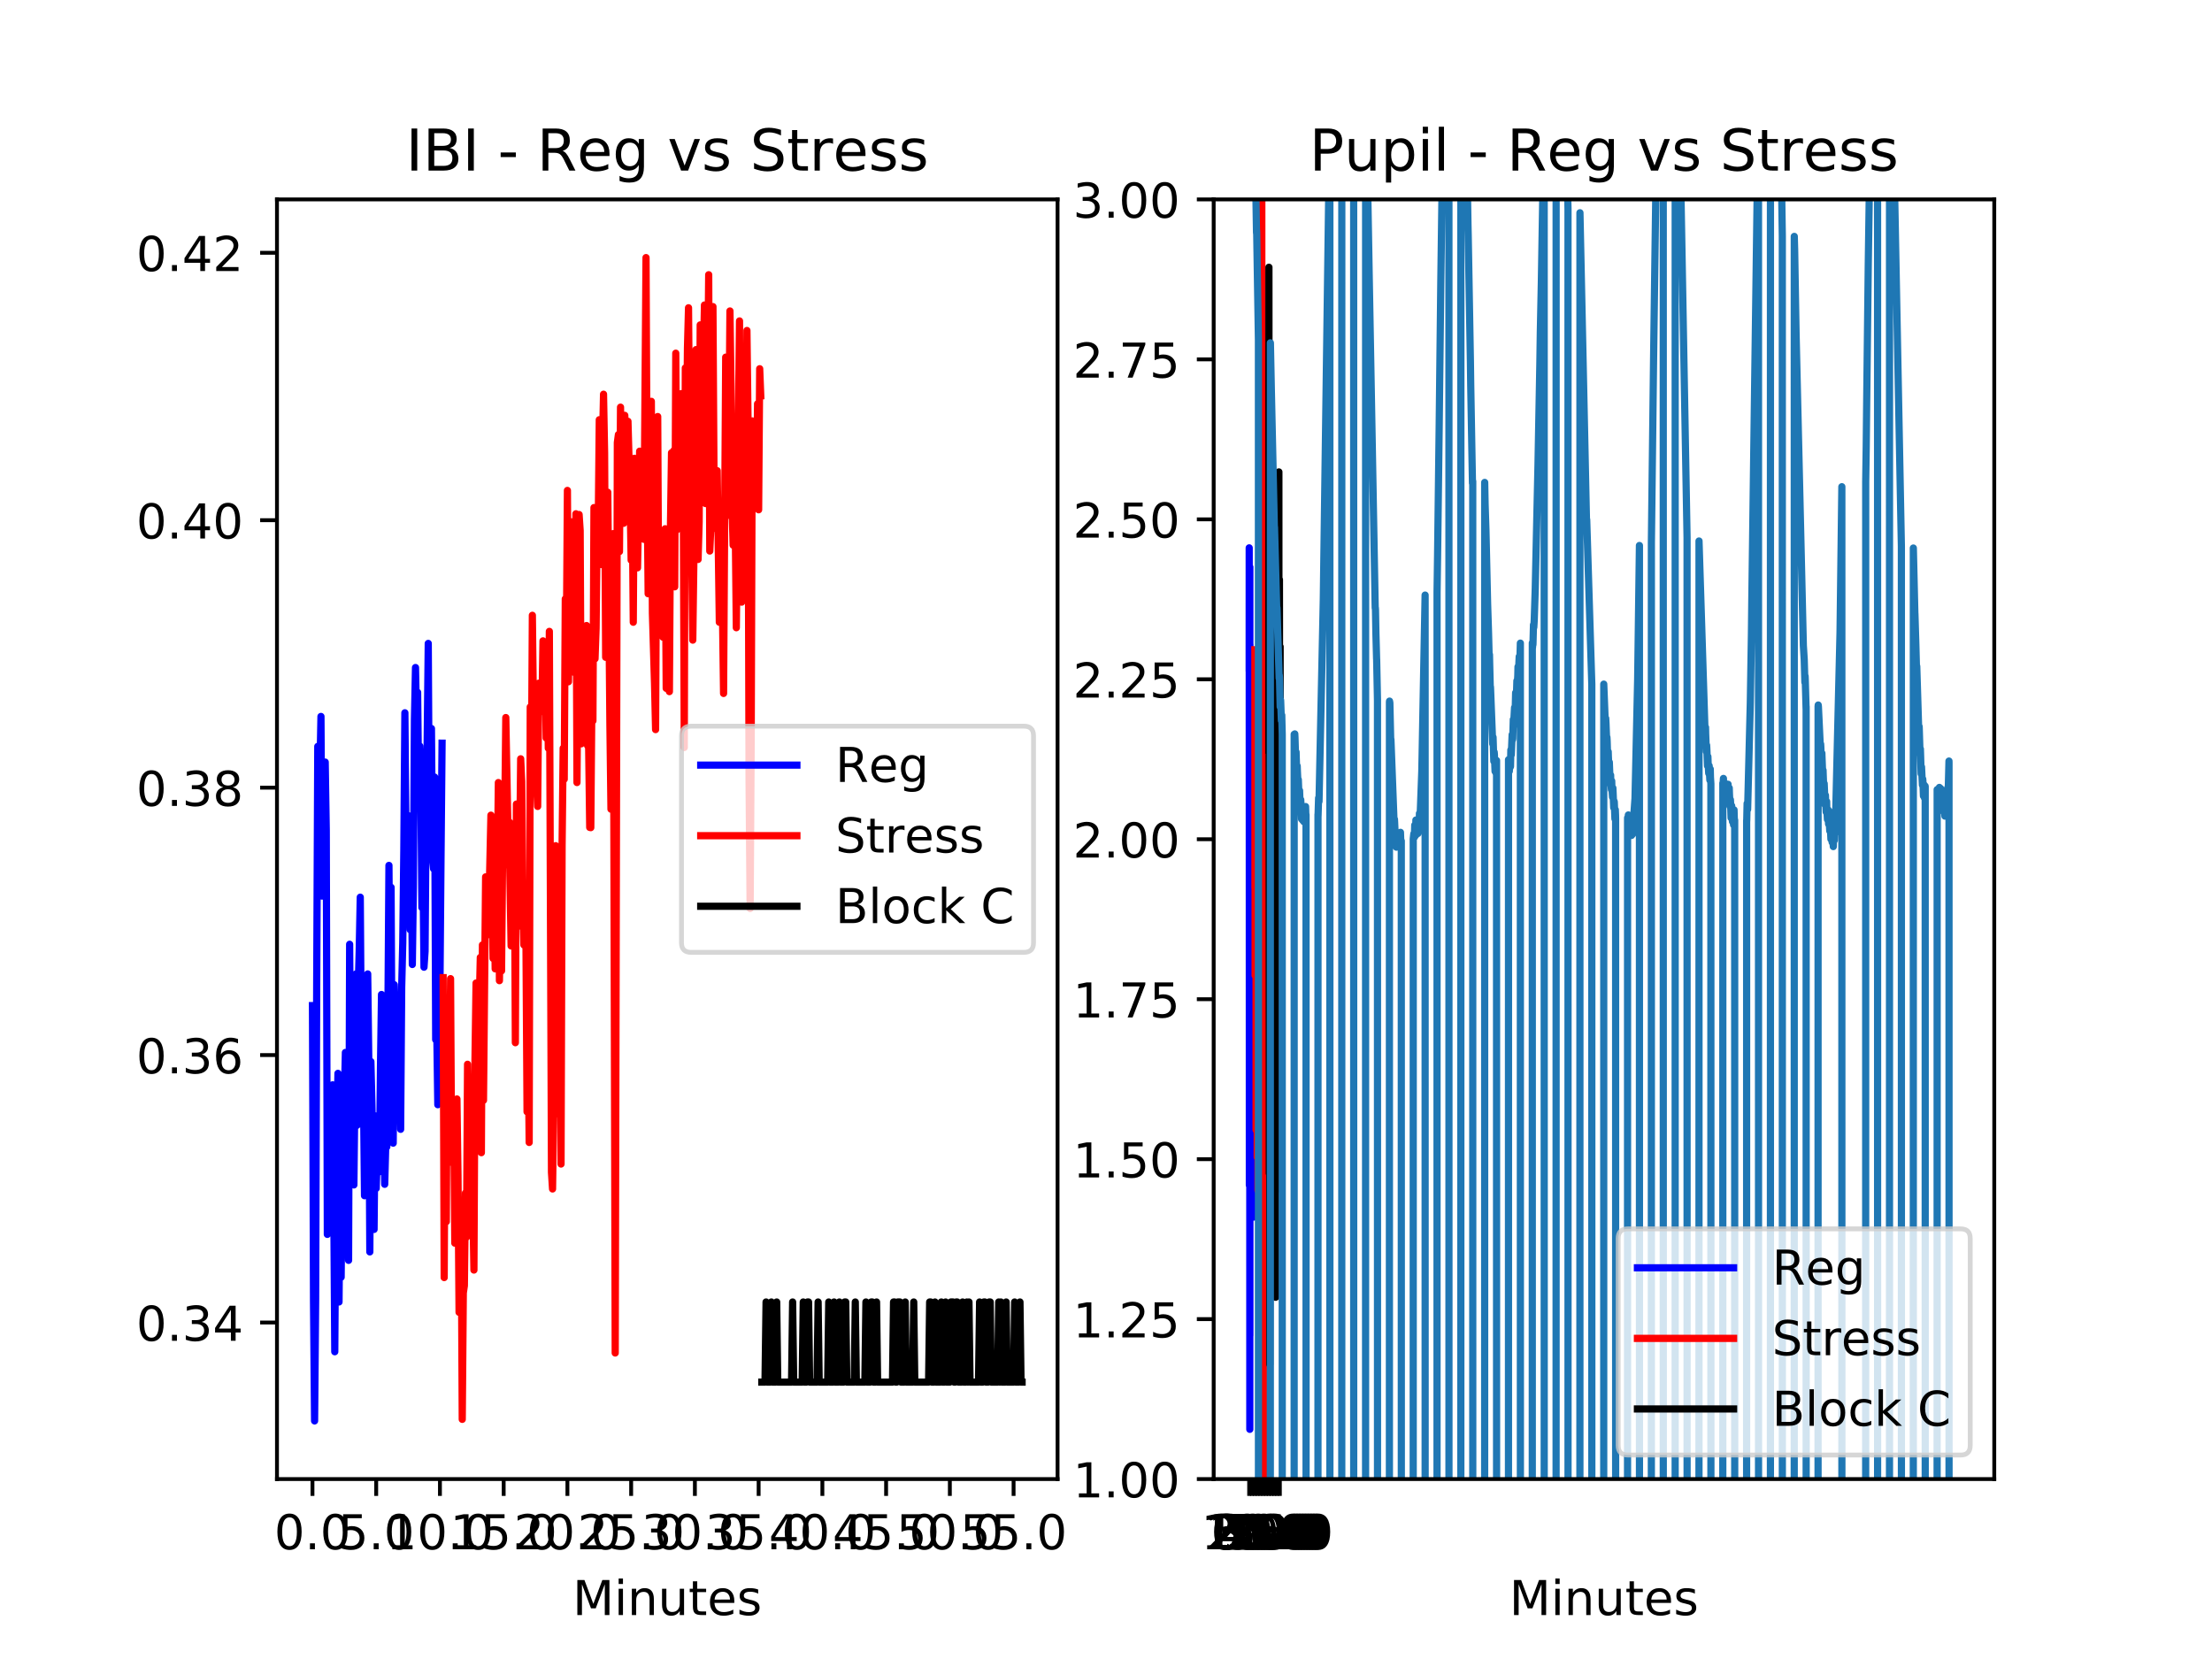 <?xml version="1.0" encoding="utf-8" standalone="no"?>
<!DOCTYPE svg PUBLIC "-//W3C//DTD SVG 1.1//EN"
  "http://www.w3.org/Graphics/SVG/1.1/DTD/svg11.dtd">
<!-- Created with matplotlib (http://matplotlib.org/) -->
<svg height="345pt" version="1.1" viewBox="0 0 460 345" width="460pt" xmlns="http://www.w3.org/2000/svg" xmlns:xlink="http://www.w3.org/1999/xlink">
 <defs>
  <style type="text/css">
*{stroke-linecap:butt;stroke-linejoin:round;}
  </style>
 </defs>
 <g id="figure_1">
  <g id="patch_1">
   <path d="M 0 345.6 
L 460.8 345.6 
L 460.8 0 
L 0 0 
z
" style="fill:#ffffff;"/>
  </g>
  <g id="axes_1">
   <g id="patch_2">
    <path d="M 57.6 307.584 
L 219.927 307.584 
L 219.927 41.472 
L 57.6 41.472 
z
" style="fill:#ffffff;"/>
   </g>
   <g id="matplotlib.axis_1">
    <g id="xtick_1">
     <g id="line2d_1">
      <defs>
       <path d="M 0 0 
L 0 3.5 
" id="m15ea143a90" style="stroke:#000000;stroke-width:0.8;"/>
      </defs>
      <g>
       <use style="stroke:#000000;stroke-width:0.8;" x="64.979" xlink:href="#m15ea143a90" y="307.584"/>
      </g>
     </g>
     <g id="text_1">
      <!-- 0.0 -->
      <defs>
       <path d="M 31.781 66.406 
Q 24.172 66.406 20.328 58.906 
Q 16.5 51.422 16.5 36.375 
Q 16.5 21.391 20.328 13.891 
Q 24.172 6.391 31.781 6.391 
Q 39.453 6.391 43.281 13.891 
Q 47.125 21.391 47.125 36.375 
Q 47.125 51.422 43.281 58.906 
Q 39.453 66.406 31.781 66.406 
z
M 31.781 74.219 
Q 44.047 74.219 50.516 64.516 
Q 56.984 54.828 56.984 36.375 
Q 56.984 17.969 50.516 8.266 
Q 44.047 -1.422 31.781 -1.422 
Q 19.531 -1.422 13.062 8.266 
Q 6.594 17.969 6.594 36.375 
Q 6.594 54.828 13.062 64.516 
Q 19.531 74.219 31.781 74.219 
z
" id="DejaVuSans-30"/>
       <path d="M 10.688 12.406 
L 21 12.406 
L 21 0 
L 10.688 0 
z
" id="DejaVuSans-2e"/>
      </defs>
      <g transform="translate(57.027 322.182)scale(0.1 -0.1)">
       <use xlink:href="#DejaVuSans-30"/>
       <use x="63.623" xlink:href="#DejaVuSans-2e"/>
       <use x="95.41" xlink:href="#DejaVuSans-30"/>
      </g>
     </g>
    </g>
    <g id="xtick_2">
     <g id="line2d_2">
      <g>
       <use style="stroke:#000000;stroke-width:0.8;" x="78.233" xlink:href="#m15ea143a90" y="307.584"/>
      </g>
     </g>
     <g id="text_2">
      <!-- 5.0 -->
      <defs>
       <path d="M 10.797 72.906 
L 49.516 72.906 
L 49.516 64.594 
L 19.828 64.594 
L 19.828 46.734 
Q 21.969 47.469 24.109 47.828 
Q 26.266 48.188 28.422 48.188 
Q 40.625 48.188 47.75 41.5 
Q 54.891 34.812 54.891 23.391 
Q 54.891 11.625 47.562 5.094 
Q 40.234 -1.422 26.906 -1.422 
Q 22.312 -1.422 17.547 -0.641 
Q 12.797 0.141 7.719 1.703 
L 7.719 11.625 
Q 12.109 9.234 16.797 8.062 
Q 21.484 6.891 26.703 6.891 
Q 35.156 6.891 40.078 11.328 
Q 45.016 15.766 45.016 23.391 
Q 45.016 31 40.078 35.438 
Q 35.156 39.891 26.703 39.891 
Q 22.75 39.891 18.812 39.016 
Q 14.891 38.141 10.797 36.281 
z
" id="DejaVuSans-35"/>
      </defs>
      <g transform="translate(70.282 322.182)scale(0.1 -0.1)">
       <use xlink:href="#DejaVuSans-35"/>
       <use x="63.623" xlink:href="#DejaVuSans-2e"/>
       <use x="95.41" xlink:href="#DejaVuSans-30"/>
      </g>
     </g>
    </g>
    <g id="xtick_3">
     <g id="line2d_3">
      <g>
       <use style="stroke:#000000;stroke-width:0.8;" x="91.488" xlink:href="#m15ea143a90" y="307.584"/>
      </g>
     </g>
     <g id="text_3">
      <!-- 10.0 -->
      <defs>
       <path d="M 12.406 8.297 
L 28.516 8.297 
L 28.516 63.922 
L 10.984 60.406 
L 10.984 69.391 
L 28.422 72.906 
L 38.281 72.906 
L 38.281 8.297 
L 54.391 8.297 
L 54.391 0 
L 12.406 0 
z
" id="DejaVuSans-31"/>
      </defs>
      <g transform="translate(80.355 322.182)scale(0.1 -0.1)">
       <use xlink:href="#DejaVuSans-31"/>
       <use x="63.623" xlink:href="#DejaVuSans-30"/>
       <use x="127.246" xlink:href="#DejaVuSans-2e"/>
       <use x="159.033" xlink:href="#DejaVuSans-30"/>
      </g>
     </g>
    </g>
    <g id="xtick_4">
     <g id="line2d_4">
      <g>
       <use style="stroke:#000000;stroke-width:0.8;" x="104.743" xlink:href="#m15ea143a90" y="307.584"/>
      </g>
     </g>
     <g id="text_4">
      <!-- 15.0 -->
      <g transform="translate(93.61 322.182)scale(0.1 -0.1)">
       <use xlink:href="#DejaVuSans-31"/>
       <use x="63.623" xlink:href="#DejaVuSans-35"/>
       <use x="127.246" xlink:href="#DejaVuSans-2e"/>
       <use x="159.033" xlink:href="#DejaVuSans-30"/>
      </g>
     </g>
    </g>
    <g id="xtick_5">
     <g id="line2d_5">
      <g>
       <use style="stroke:#000000;stroke-width:0.8;" x="117.998" xlink:href="#m15ea143a90" y="307.584"/>
      </g>
     </g>
     <g id="text_5">
      <!-- 20.0 -->
      <defs>
       <path d="M 19.188 8.297 
L 53.609 8.297 
L 53.609 0 
L 7.328 0 
L 7.328 8.297 
Q 12.938 14.109 22.625 23.891 
Q 32.328 33.688 34.812 36.531 
Q 39.547 41.844 41.422 45.531 
Q 43.312 49.219 43.312 52.781 
Q 43.312 58.594 39.234 62.25 
Q 35.156 65.922 28.609 65.922 
Q 23.969 65.922 18.812 64.312 
Q 13.672 62.703 7.812 59.422 
L 7.812 69.391 
Q 13.766 71.781 18.938 73 
Q 24.125 74.219 28.422 74.219 
Q 39.75 74.219 46.484 68.547 
Q 53.219 62.891 53.219 53.422 
Q 53.219 48.922 51.531 44.891 
Q 49.859 40.875 45.406 35.406 
Q 44.188 33.984 37.641 27.219 
Q 31.109 20.453 19.188 8.297 
z
" id="DejaVuSans-32"/>
      </defs>
      <g transform="translate(106.865 322.182)scale(0.1 -0.1)">
       <use xlink:href="#DejaVuSans-32"/>
       <use x="63.623" xlink:href="#DejaVuSans-30"/>
       <use x="127.246" xlink:href="#DejaVuSans-2e"/>
       <use x="159.033" xlink:href="#DejaVuSans-30"/>
      </g>
     </g>
    </g>
    <g id="xtick_6">
     <g id="line2d_6">
      <g>
       <use style="stroke:#000000;stroke-width:0.8;" x="131.253" xlink:href="#m15ea143a90" y="307.584"/>
      </g>
     </g>
     <g id="text_6">
      <!-- 25.0 -->
      <g transform="translate(120.12 322.182)scale(0.1 -0.1)">
       <use xlink:href="#DejaVuSans-32"/>
       <use x="63.623" xlink:href="#DejaVuSans-35"/>
       <use x="127.246" xlink:href="#DejaVuSans-2e"/>
       <use x="159.033" xlink:href="#DejaVuSans-30"/>
      </g>
     </g>
    </g>
    <g id="xtick_7">
     <g id="line2d_7">
      <g>
       <use style="stroke:#000000;stroke-width:0.8;" x="144.507" xlink:href="#m15ea143a90" y="307.584"/>
      </g>
     </g>
     <g id="text_7">
      <!-- 30.0 -->
      <defs>
       <path d="M 40.578 39.312 
Q 47.656 37.797 51.625 33 
Q 55.609 28.219 55.609 21.188 
Q 55.609 10.406 48.188 4.484 
Q 40.766 -1.422 27.094 -1.422 
Q 22.516 -1.422 17.656 -0.516 
Q 12.797 0.391 7.625 2.203 
L 7.625 11.719 
Q 11.719 9.328 16.594 8.109 
Q 21.484 6.891 26.812 6.891 
Q 36.078 6.891 40.938 10.547 
Q 45.797 14.203 45.797 21.188 
Q 45.797 27.641 41.281 31.266 
Q 36.766 34.906 28.719 34.906 
L 20.219 34.906 
L 20.219 43.016 
L 29.109 43.016 
Q 36.375 43.016 40.234 45.922 
Q 44.094 48.828 44.094 54.297 
Q 44.094 59.906 40.109 62.906 
Q 36.141 65.922 28.719 65.922 
Q 24.656 65.922 20.016 65.031 
Q 15.375 64.156 9.812 62.312 
L 9.812 71.094 
Q 15.438 72.656 20.344 73.438 
Q 25.25 74.219 29.594 74.219 
Q 40.828 74.219 47.359 69.109 
Q 53.906 64.016 53.906 55.328 
Q 53.906 49.266 50.438 45.094 
Q 46.969 40.922 40.578 39.312 
z
" id="DejaVuSans-33"/>
      </defs>
      <g transform="translate(133.375 322.182)scale(0.1 -0.1)">
       <use xlink:href="#DejaVuSans-33"/>
       <use x="63.623" xlink:href="#DejaVuSans-30"/>
       <use x="127.246" xlink:href="#DejaVuSans-2e"/>
       <use x="159.033" xlink:href="#DejaVuSans-30"/>
      </g>
     </g>
    </g>
    <g id="xtick_8">
     <g id="line2d_8">
      <g>
       <use style="stroke:#000000;stroke-width:0.8;" x="157.762" xlink:href="#m15ea143a90" y="307.584"/>
      </g>
     </g>
     <g id="text_8">
      <!-- 35.0 -->
      <g transform="translate(146.629 322.182)scale(0.1 -0.1)">
       <use xlink:href="#DejaVuSans-33"/>
       <use x="63.623" xlink:href="#DejaVuSans-35"/>
       <use x="127.246" xlink:href="#DejaVuSans-2e"/>
       <use x="159.033" xlink:href="#DejaVuSans-30"/>
      </g>
     </g>
    </g>
    <g id="xtick_9">
     <g id="line2d_9">
      <g>
       <use style="stroke:#000000;stroke-width:0.8;" x="171.017" xlink:href="#m15ea143a90" y="307.584"/>
      </g>
     </g>
     <g id="text_9">
      <!-- 40.0 -->
      <defs>
       <path d="M 37.797 64.312 
L 12.891 25.391 
L 37.797 25.391 
z
M 35.203 72.906 
L 47.609 72.906 
L 47.609 25.391 
L 58.016 25.391 
L 58.016 17.188 
L 47.609 17.188 
L 47.609 0 
L 37.797 0 
L 37.797 17.188 
L 4.891 17.188 
L 4.891 26.703 
z
" id="DejaVuSans-34"/>
      </defs>
      <g transform="translate(159.884 322.182)scale(0.1 -0.1)">
       <use xlink:href="#DejaVuSans-34"/>
       <use x="63.623" xlink:href="#DejaVuSans-30"/>
       <use x="127.246" xlink:href="#DejaVuSans-2e"/>
       <use x="159.033" xlink:href="#DejaVuSans-30"/>
      </g>
     </g>
    </g>
    <g id="xtick_10">
     <g id="line2d_10">
      <g>
       <use style="stroke:#000000;stroke-width:0.8;" x="184.272" xlink:href="#m15ea143a90" y="307.584"/>
      </g>
     </g>
     <g id="text_10">
      <!-- 45.0 -->
      <g transform="translate(173.139 322.182)scale(0.1 -0.1)">
       <use xlink:href="#DejaVuSans-34"/>
       <use x="63.623" xlink:href="#DejaVuSans-35"/>
       <use x="127.246" xlink:href="#DejaVuSans-2e"/>
       <use x="159.033" xlink:href="#DejaVuSans-30"/>
      </g>
     </g>
    </g>
    <g id="xtick_11">
     <g id="line2d_11">
      <g>
       <use style="stroke:#000000;stroke-width:0.8;" x="197.527" xlink:href="#m15ea143a90" y="307.584"/>
      </g>
     </g>
     <g id="text_11">
      <!-- 50.0 -->
      <g transform="translate(186.394 322.182)scale(0.1 -0.1)">
       <use xlink:href="#DejaVuSans-35"/>
       <use x="63.623" xlink:href="#DejaVuSans-30"/>
       <use x="127.246" xlink:href="#DejaVuSans-2e"/>
       <use x="159.033" xlink:href="#DejaVuSans-30"/>
      </g>
     </g>
    </g>
    <g id="xtick_12">
     <g id="line2d_12">
      <g>
       <use style="stroke:#000000;stroke-width:0.8;" x="210.781" xlink:href="#m15ea143a90" y="307.584"/>
      </g>
     </g>
     <g id="text_12">
      <!-- 55.0 -->
      <g transform="translate(199.649 322.182)scale(0.1 -0.1)">
       <use xlink:href="#DejaVuSans-35"/>
       <use x="63.623" xlink:href="#DejaVuSans-35"/>
       <use x="127.246" xlink:href="#DejaVuSans-2e"/>
       <use x="159.033" xlink:href="#DejaVuSans-30"/>
      </g>
     </g>
    </g>
    <g id="text_13">
     <!-- Minutes -->
     <defs>
      <path d="M 9.812 72.906 
L 24.516 72.906 
L 43.109 23.297 
L 61.812 72.906 
L 76.516 72.906 
L 76.516 0 
L 66.891 0 
L 66.891 64.016 
L 48.094 14.016 
L 38.188 14.016 
L 19.391 64.016 
L 19.391 0 
L 9.812 0 
z
" id="DejaVuSans-4d"/>
      <path d="M 9.422 54.688 
L 18.406 54.688 
L 18.406 0 
L 9.422 0 
z
M 9.422 75.984 
L 18.406 75.984 
L 18.406 64.594 
L 9.422 64.594 
z
" id="DejaVuSans-69"/>
      <path d="M 54.891 33.016 
L 54.891 0 
L 45.906 0 
L 45.906 32.719 
Q 45.906 40.484 42.875 44.328 
Q 39.844 48.188 33.797 48.188 
Q 26.516 48.188 22.312 43.547 
Q 18.109 38.922 18.109 30.906 
L 18.109 0 
L 9.078 0 
L 9.078 54.688 
L 18.109 54.688 
L 18.109 46.188 
Q 21.344 51.125 25.703 53.562 
Q 30.078 56 35.797 56 
Q 45.219 56 50.047 50.172 
Q 54.891 44.344 54.891 33.016 
z
" id="DejaVuSans-6e"/>
      <path d="M 8.5 21.578 
L 8.5 54.688 
L 17.484 54.688 
L 17.484 21.922 
Q 17.484 14.156 20.5 10.266 
Q 23.531 6.391 29.594 6.391 
Q 36.859 6.391 41.078 11.031 
Q 45.312 15.672 45.312 23.688 
L 45.312 54.688 
L 54.297 54.688 
L 54.297 0 
L 45.312 0 
L 45.312 8.406 
Q 42.047 3.422 37.719 1 
Q 33.406 -1.422 27.688 -1.422 
Q 18.266 -1.422 13.375 4.438 
Q 8.5 10.297 8.5 21.578 
z
M 31.109 56 
z
" id="DejaVuSans-75"/>
      <path d="M 18.312 70.219 
L 18.312 54.688 
L 36.812 54.688 
L 36.812 47.703 
L 18.312 47.703 
L 18.312 18.016 
Q 18.312 11.328 20.141 9.422 
Q 21.969 7.516 27.594 7.516 
L 36.812 7.516 
L 36.812 0 
L 27.594 0 
Q 17.188 0 13.234 3.875 
Q 9.281 7.766 9.281 18.016 
L 9.281 47.703 
L 2.688 47.703 
L 2.688 54.688 
L 9.281 54.688 
L 9.281 70.219 
z
" id="DejaVuSans-74"/>
      <path d="M 56.203 29.594 
L 56.203 25.203 
L 14.891 25.203 
Q 15.484 15.922 20.484 11.062 
Q 25.484 6.203 34.422 6.203 
Q 39.594 6.203 44.453 7.469 
Q 49.312 8.734 54.109 11.281 
L 54.109 2.781 
Q 49.266 0.734 44.188 -0.344 
Q 39.109 -1.422 33.891 -1.422 
Q 20.797 -1.422 13.156 6.188 
Q 5.516 13.812 5.516 26.812 
Q 5.516 40.234 12.766 48.109 
Q 20.016 56 32.328 56 
Q 43.359 56 49.781 48.891 
Q 56.203 41.797 56.203 29.594 
z
M 47.219 32.234 
Q 47.125 39.594 43.094 43.984 
Q 39.062 48.391 32.422 48.391 
Q 24.906 48.391 20.391 44.141 
Q 15.875 39.891 15.188 32.172 
z
" id="DejaVuSans-65"/>
      <path d="M 44.281 53.078 
L 44.281 44.578 
Q 40.484 46.531 36.375 47.5 
Q 32.281 48.484 27.875 48.484 
Q 21.188 48.484 17.844 46.438 
Q 14.5 44.391 14.5 40.281 
Q 14.5 37.156 16.891 35.375 
Q 19.281 33.594 26.516 31.984 
L 29.594 31.297 
Q 39.156 29.25 43.188 25.516 
Q 47.219 21.781 47.219 15.094 
Q 47.219 7.469 41.188 3.016 
Q 35.156 -1.422 24.609 -1.422 
Q 20.219 -1.422 15.453 -0.562 
Q 10.688 0.297 5.422 2 
L 5.422 11.281 
Q 10.406 8.688 15.234 7.391 
Q 20.062 6.109 24.812 6.109 
Q 31.156 6.109 34.562 8.281 
Q 37.984 10.453 37.984 14.406 
Q 37.984 18.062 35.516 20.016 
Q 33.062 21.969 24.703 23.781 
L 21.578 24.516 
Q 13.234 26.266 9.516 29.906 
Q 5.812 33.547 5.812 39.891 
Q 5.812 47.609 11.281 51.797 
Q 16.75 56 26.812 56 
Q 31.781 56 36.172 55.266 
Q 40.578 54.547 44.281 53.078 
z
" id="DejaVuSans-73"/>
     </defs>
     <g transform="translate(119.082 335.861)scale(0.1 -0.1)">
      <use xlink:href="#DejaVuSans-4d"/>
      <use x="86.279" xlink:href="#DejaVuSans-69"/>
      <use x="114.062" xlink:href="#DejaVuSans-6e"/>
      <use x="177.441" xlink:href="#DejaVuSans-75"/>
      <use x="240.82" xlink:href="#DejaVuSans-74"/>
      <use x="280.029" xlink:href="#DejaVuSans-65"/>
      <use x="341.553" xlink:href="#DejaVuSans-73"/>
     </g>
    </g>
   </g>
   <g id="matplotlib.axis_2">
    <g id="ytick_1">
     <g id="line2d_13">
      <defs>
       <path d="M 0 0 
L -3.5 0 
" id="m9a295fbe3a" style="stroke:#000000;stroke-width:0.8;"/>
      </defs>
      <g>
       <use style="stroke:#000000;stroke-width:0.8;" x="57.6" xlink:href="#m9a295fbe3a" y="275.027"/>
      </g>
     </g>
     <g id="text_14">
      <!-- 0.34 -->
      <g transform="translate(28.334 278.826)scale(0.1 -0.1)">
       <use xlink:href="#DejaVuSans-30"/>
       <use x="63.623" xlink:href="#DejaVuSans-2e"/>
       <use x="95.41" xlink:href="#DejaVuSans-33"/>
       <use x="159.033" xlink:href="#DejaVuSans-34"/>
      </g>
     </g>
    </g>
    <g id="ytick_2">
     <g id="line2d_14">
      <g>
       <use style="stroke:#000000;stroke-width:0.8;" x="57.6" xlink:href="#m9a295fbe3a" y="219.411"/>
      </g>
     </g>
     <g id="text_15">
      <!-- 0.36 -->
      <defs>
       <path d="M 33.016 40.375 
Q 26.375 40.375 22.484 35.828 
Q 18.609 31.297 18.609 23.391 
Q 18.609 15.531 22.484 10.953 
Q 26.375 6.391 33.016 6.391 
Q 39.656 6.391 43.531 10.953 
Q 47.406 15.531 47.406 23.391 
Q 47.406 31.297 43.531 35.828 
Q 39.656 40.375 33.016 40.375 
z
M 52.594 71.297 
L 52.594 62.312 
Q 48.875 64.062 45.094 64.984 
Q 41.312 65.922 37.594 65.922 
Q 27.828 65.922 22.672 59.328 
Q 17.531 52.734 16.797 39.406 
Q 19.672 43.656 24.016 45.922 
Q 28.375 48.188 33.594 48.188 
Q 44.578 48.188 50.953 41.516 
Q 57.328 34.859 57.328 23.391 
Q 57.328 12.156 50.688 5.359 
Q 44.047 -1.422 33.016 -1.422 
Q 20.359 -1.422 13.672 8.266 
Q 6.984 17.969 6.984 36.375 
Q 6.984 53.656 15.188 63.938 
Q 23.391 74.219 37.203 74.219 
Q 40.922 74.219 44.703 73.484 
Q 48.484 72.75 52.594 71.297 
z
" id="DejaVuSans-36"/>
      </defs>
      <g transform="translate(28.334 223.21)scale(0.1 -0.1)">
       <use xlink:href="#DejaVuSans-30"/>
       <use x="63.623" xlink:href="#DejaVuSans-2e"/>
       <use x="95.41" xlink:href="#DejaVuSans-33"/>
       <use x="159.033" xlink:href="#DejaVuSans-36"/>
      </g>
     </g>
    </g>
    <g id="ytick_3">
     <g id="line2d_15">
      <g>
       <use style="stroke:#000000;stroke-width:0.8;" x="57.6" xlink:href="#m9a295fbe3a" y="163.795"/>
      </g>
     </g>
     <g id="text_16">
      <!-- 0.38 -->
      <defs>
       <path d="M 31.781 34.625 
Q 24.75 34.625 20.719 30.859 
Q 16.703 27.094 16.703 20.516 
Q 16.703 13.922 20.719 10.156 
Q 24.75 6.391 31.781 6.391 
Q 38.812 6.391 42.859 10.172 
Q 46.922 13.969 46.922 20.516 
Q 46.922 27.094 42.891 30.859 
Q 38.875 34.625 31.781 34.625 
z
M 21.922 38.812 
Q 15.578 40.375 12.031 44.719 
Q 8.5 49.078 8.5 55.328 
Q 8.5 64.062 14.719 69.141 
Q 20.953 74.219 31.781 74.219 
Q 42.672 74.219 48.875 69.141 
Q 55.078 64.062 55.078 55.328 
Q 55.078 49.078 51.531 44.719 
Q 48 40.375 41.703 38.812 
Q 48.828 37.156 52.797 32.312 
Q 56.781 27.484 56.781 20.516 
Q 56.781 9.906 50.312 4.234 
Q 43.844 -1.422 31.781 -1.422 
Q 19.734 -1.422 13.25 4.234 
Q 6.781 9.906 6.781 20.516 
Q 6.781 27.484 10.781 32.312 
Q 14.797 37.156 21.922 38.812 
z
M 18.312 54.391 
Q 18.312 48.734 21.844 45.562 
Q 25.391 42.391 31.781 42.391 
Q 38.141 42.391 41.719 45.562 
Q 45.312 48.734 45.312 54.391 
Q 45.312 60.062 41.719 63.234 
Q 38.141 66.406 31.781 66.406 
Q 25.391 66.406 21.844 63.234 
Q 18.312 60.062 18.312 54.391 
z
" id="DejaVuSans-38"/>
      </defs>
      <g transform="translate(28.334 167.595)scale(0.1 -0.1)">
       <use xlink:href="#DejaVuSans-30"/>
       <use x="63.623" xlink:href="#DejaVuSans-2e"/>
       <use x="95.41" xlink:href="#DejaVuSans-33"/>
       <use x="159.033" xlink:href="#DejaVuSans-38"/>
      </g>
     </g>
    </g>
    <g id="ytick_4">
     <g id="line2d_16">
      <g>
       <use style="stroke:#000000;stroke-width:0.8;" x="57.6" xlink:href="#m9a295fbe3a" y="108.18"/>
      </g>
     </g>
     <g id="text_17">
      <!-- 0.40 -->
      <g transform="translate(28.334 111.979)scale(0.1 -0.1)">
       <use xlink:href="#DejaVuSans-30"/>
       <use x="63.623" xlink:href="#DejaVuSans-2e"/>
       <use x="95.41" xlink:href="#DejaVuSans-34"/>
       <use x="159.033" xlink:href="#DejaVuSans-30"/>
      </g>
     </g>
    </g>
    <g id="ytick_5">
     <g id="line2d_17">
      <g>
       <use style="stroke:#000000;stroke-width:0.8;" x="57.6" xlink:href="#m9a295fbe3a" y="52.564"/>
      </g>
     </g>
     <g id="text_18">
      <!-- 0.42 -->
      <g transform="translate(28.334 56.363)scale(0.1 -0.1)">
       <use xlink:href="#DejaVuSans-30"/>
       <use x="63.623" xlink:href="#DejaVuSans-2e"/>
       <use x="95.41" xlink:href="#DejaVuSans-34"/>
       <use x="159.033" xlink:href="#DejaVuSans-32"/>
      </g>
     </g>
    </g>
   </g>
   <g id="line2d_18">
    <path clip-path="url(#pdacc11db8e)" d="M 64.979 209.123 
L 65.199 270.755 
L 65.42 295.488 
L 65.641 270.235 
L 65.862 204.287 
L 66.083 155.216 
L 66.304 175.035 
L 66.525 160.38 
L 66.746 148.99 
L 66.967 186.343 
L 67.188 171.39 
L 67.409 161.139 
L 67.629 158.481 
L 67.85 172.605 
L 68.071 256.697 
L 68.292 243.189 
L 68.513 236.845 
L 68.734 254.484 
L 68.955 234.988 
L 69.176 225.595 
L 69.397 248.586 
L 69.618 281.104 
L 69.839 248.656 
L 70.06 235.268 
L 70.28 223.212 
L 70.501 270.755 
L 70.722 246.483 
L 70.943 265.613 
L 71.164 243.028 
L 71.385 230.362 
L 71.606 228.469 
L 71.827 218.866 
L 72.048 241.576 
L 72.269 250.383 
L 72.49 262.099 
L 72.71 196.367 
L 72.931 228.049 
L 73.152 221.88 
L 73.373 243.809 
L 73.594 246.413 
L 73.815 226.436 
L 74.036 202.535 
L 74.257 234.006 
L 74.478 206.039 
L 74.699 197.698 
L 74.92 186.577 
L 75.141 218.446 
L 75.361 222.021 
L 75.582 227.348 
L 75.803 248.656 
L 76.024 246.999 
L 76.245 232.534 
L 76.466 202.535 
L 76.687 220.408 
L 76.908 260.341 
L 77.129 220.759 
L 77.35 229.801 
L 77.571 241.336 
L 77.791 255.665 
L 78.012 232.044 
L 78.233 247.129 
L 78.454 240.595 
L 78.675 242.378 
L 78.896 243.679 
L 79.117 222.161 
L 79.338 206.81 
L 79.559 215.222 
L 79.78 225.806 
L 80.001 246.283 
L 80.222 238.002 
L 80.442 238.492 
L 80.663 211.577 
L 80.884 179.965 
L 81.105 209.824 
L 81.326 184.521 
L 81.547 226.156 
L 81.768 237.721 
L 81.989 204.778 
L 82.21 213.399 
L 82.431 218.095 
L 82.652 211.787 
L 82.873 211.226 
L 83.093 219.357 
L 83.314 234.848 
L 83.535 205.268 
L 83.756 196.086 
L 83.977 176.857 
L 84.198 148.23 
L 84.419 172.885 
L 84.64 174.351 
L 84.861 169.591 
L 85.082 185.134 
L 85.303 193.353 
L 85.523 174.503 
L 85.744 200.572 
L 85.965 184.451 
L 86.186 149.597 
L 86.407 138.814 
L 86.628 150.053 
L 86.849 143.978 
L 87.07 165.239 
L 87.291 155.14 
L 87.512 162.658 
L 87.733 188.726 
L 87.954 180.806 
L 88.174 201.133 
L 88.395 197.838 
L 88.616 169.17 
L 88.837 153.925 
L 89.058 133.803 
L 89.279 173.212 
L 89.5 153.014 
L 89.721 151.495 
L 89.942 178.353 
L 90.163 180.666 
L 90.384 161.595 
L 90.604 216.203 
L 90.825 213.96 
L 91.046 229.731 
L 91.267 216.764 
L 91.488 205.549 
L 91.709 178.604 
L 91.93 154.546 
" style="fill:none;stroke:#0000ff;stroke-linecap:square;stroke-width:1.5;"/>
   </g>
   <g id="line2d_19">
    <path clip-path="url(#pdacc11db8e)" d="M 92.151 203.306 
L 92.372 265.678 
L 92.593 222.511 
L 92.814 254.053 
L 93.035 210.876 
L 93.255 235.829 
L 93.476 226.296 
L 93.697 203.516 
L 93.918 241.727 
L 94.139 234.006 
L 94.36 231.904 
L 94.581 258.519 
L 94.802 252.01 
L 95.023 228.539 
L 95.244 244.52 
L 95.465 272.903 
L 95.685 269.714 
L 95.906 252.922 
L 96.127 295.163 
L 96.348 268.868 
L 96.569 267.371 
L 96.79 248.095 
L 97.011 257.282 
L 97.232 221.32 
L 97.674 252.14 
L 97.895 231.623 
L 98.116 238.492 
L 98.557 264.116 
L 98.778 220.338 
L 98.999 204.427 
L 99.22 225.105 
L 99.441 209.123 
L 99.662 208.843 
L 99.883 199.1 
L 100.104 239.709 
L 100.325 196.507 
L 100.546 228.82 
L 100.987 182.348 
L 101.429 194.404 
L 101.65 189.287 
L 102.092 169.521 
L 102.534 199.31 
L 102.755 185.993 
L 102.976 201.483 
L 103.197 174.778 
L 103.417 181.945 
L 103.638 162.734 
L 103.859 203.937 
L 104.08 185.993 
L 104.301 201.904 
L 104.522 178.353 
L 104.743 180.035 
L 104.964 170.023 
L 105.185 149.217 
L 105.627 172.535 
L 105.848 170.859 
L 106.289 196.717 
L 106.51 174.287 
L 106.952 171.273 
L 107.173 216.834 
L 107.394 167.208 
L 107.615 192.722 
L 108.057 178.493 
L 108.278 157.798 
L 108.498 162.506 
L 108.719 187.885 
L 108.94 196.507 
L 109.161 195.736 
L 109.382 196.156 
L 109.603 231.203 
L 109.824 215.852 
L 110.045 237.581 
L 110.266 147.015 
L 110.487 164.252 
L 110.708 127.956 
L 110.929 147.395 
L 111.812 167.698 
L 112.033 142.08 
L 112.254 143.143 
L 112.696 147.167 
L 112.917 133.271 
L 113.138 148.078 
L 113.359 138.435 
L 113.579 153.47 
L 113.8 137.599 
L 114.021 155.596 
L 114.242 131.297 
L 114.684 243.809 
L 114.905 247.254 
L 115.126 231.553 
L 115.347 231.834 
L 115.568 175.87 
L 115.789 222.371 
L 116.01 218.516 
L 116.23 192.441 
L 116.451 184.801 
L 116.672 242.067 
L 116.893 175.759 
L 117.114 155.596 
L 117.335 162.05 
L 117.556 124.539 
L 117.777 133.423 
L 117.998 101.986 
L 118.219 141.776 
L 118.44 116.869 
L 118.881 108.517 
L 119.102 130.841 
L 119.323 139.801 
L 119.544 137.599 
L 119.765 106.846 
L 119.986 162.734 
L 120.428 106.998 
L 120.649 110.339 
L 120.87 154.685 
L 121.311 131.297 
L 121.532 137.523 
L 121.753 148.458 
L 121.974 130.082 
L 122.195 155.064 
L 122.416 155.368 
L 122.637 172.073 
L 122.858 172.114 
L 123.079 146.256 
L 123.3 149.901 
L 123.521 105.555 
L 123.742 136.992 
L 123.962 130.613 
L 124.183 110.491 
L 124.404 109.959 
L 124.625 87.283 
L 124.846 114.667 
L 125.067 117.401 
L 125.288 92.253 
L 125.509 81.981 
L 125.73 94.165 
L 125.951 136.688 
L 126.172 110.719 
L 126.392 102.366 
L 126.834 150.66 
L 127.055 168.277 
L 127.276 126.665 
L 127.497 110.974 
L 127.939 281.364 
L 128.381 92.039 
L 128.602 90.368 
L 128.823 114.702 
L 129.043 84.673 
L 129.264 105.176 
L 129.485 102.594 
L 129.706 108.82 
L 129.927 86.372 
L 130.369 97.962 
L 130.59 87.614 
L 131.032 103.657 
L 131.253 116.49 
L 131.473 104.492 
L 131.694 129.399 
L 131.915 95.304 
L 132.136 110.726 
L 132.357 117.173 
L 132.578 118.084 
L 133.02 93.827 
L 133.241 106.163 
L 133.462 106.335 
L 133.683 100.24 
L 133.904 112.161 
L 134.345 53.568 
L 134.566 100.316 
L 134.787 123.476 
L 135.008 120.59 
L 135.229 122.261 
L 135.45 83.458 
L 135.671 127.5 
L 136.113 142.155 
L 136.334 151.723 
L 136.555 107.605 
L 136.775 86.62 
L 136.996 130.31 
L 137.217 131.525 
L 137.438 124.235 
L 137.659 121.501 
L 137.88 132.512 
L 138.101 127.804 
L 138.322 109.959 
L 138.543 143.143 
L 138.764 121.425 
L 138.985 143.219 
L 139.205 143.826 
L 139.426 109.504 
L 139.647 94.158 
L 139.868 119.299 
L 140.089 93.744 
L 140.31 122.033 
L 140.531 73.449 
L 140.752 110.187 
L 140.973 93.558 
L 141.415 107.53 
L 141.636 81.864 
L 141.856 85.957 
L 142.077 97.43 
L 142.298 155.444 
L 142.519 76.514 
L 142.74 94.469 
L 142.961 72.455 
L 143.182 64.005 
L 143.624 117.629 
L 143.845 115.275 
L 144.066 133.119 
L 144.507 101.075 
L 144.728 72.703 
L 144.949 104.72 
L 145.17 116.338 
L 145.391 108.517 
L 145.612 67.567 
L 145.833 95.456 
L 146.054 97.886 
L 146.275 74.194 
L 146.496 63.426 
L 146.717 104.72 
L 146.937 102.29 
L 147.379 57.13 
L 147.6 114.591 
L 147.821 109.656 
L 148.042 76.431 
L 148.263 63.757 
L 148.484 99.784 
L 148.705 109.883 
L 148.926 107.378 
L 149.147 97.886 
L 149.588 129.399 
L 150.03 111.706 
L 150.472 144.206 
L 150.914 74.27 
L 151.135 107.246 
L 151.356 94.241 
L 151.577 91.052 
L 151.798 64.668 
L 152.018 79.91 
L 152.239 105.707 
L 152.46 113.376 
L 152.681 88.85 
L 153.123 130.538 
L 153.565 86.454 
L 153.786 66.739 
L 154.007 110.719 
L 154.228 125.222 
L 154.669 73.131 
L 154.89 89.519 
L 155.111 96.823 
L 155.332 68.727 
L 155.553 87.027 
L 155.774 162.506 
L 155.995 188.937 
L 156.216 153.546 
L 156.437 87.531 
L 156.879 104.72 
L 157.099 88.926 
L 157.32 101.759 
L 157.541 83.969 
L 157.762 106.011 
L 157.983 76.68 
L 158.204 82.312 
L 158.204 82.312 
" style="fill:none;stroke:#ff0000;stroke-linecap:square;stroke-width:1.5;"/>
   </g>
   <g id="line2d_20">
    <path clip-path="url(#pdacc11db8e)" d="M 158.425 287.417 
L 159.088 287.417 
L 159.309 270.755 
L 159.53 287.417 
L 160.192 287.417 
L 160.413 270.755 
L 160.634 287.417 
L 161.297 287.417 
L 161.518 270.755 
L 161.739 287.417 
L 164.611 287.417 
L 164.831 270.755 
L 165.052 287.417 
L 166.82 287.417 
L 167.041 270.755 
L 167.261 287.417 
L 167.703 287.417 
L 167.924 270.755 
L 168.145 270.755 
L 168.366 287.417 
L 169.912 287.417 
L 170.133 270.755 
L 170.354 287.417 
L 172.122 287.417 
L 172.342 270.755 
L 172.563 287.417 
L 173.226 287.417 
L 173.447 270.755 
L 173.668 287.417 
L 174.331 287.417 
L 174.552 270.755 
L 174.773 287.417 
L 175.435 287.417 
L 175.656 270.755 
L 175.877 270.755 
L 176.098 287.417 
L 177.644 287.417 
L 177.865 270.755 
L 178.086 287.417 
L 179.854 287.417 
L 180.074 270.755 
L 180.295 287.417 
L 180.958 287.417 
L 181.179 270.755 
L 181.4 270.755 
L 181.621 287.417 
L 182.063 287.417 
L 182.284 270.755 
L 182.505 287.417 
L 185.597 287.417 
L 185.818 270.755 
L 186.039 270.755 
L 186.26 287.417 
L 186.481 287.417 
L 186.702 270.755 
L 187.144 270.755 
L 187.365 287.417 
L 188.027 287.417 
L 188.248 270.755 
L 188.469 287.417 
L 189.795 287.417 
L 190.016 270.755 
L 190.236 287.417 
L 193.108 287.417 
L 193.329 270.755 
L 193.55 270.755 
L 193.771 287.417 
L 194.213 287.417 
L 194.434 270.755 
L 194.655 287.417 
L 195.538 287.417 
L 195.759 270.755 
L 195.98 287.417 
L 196.422 287.417 
L 196.643 270.755 
L 196.864 287.417 
L 197.527 287.417 
L 197.748 270.755 
L 198.189 270.755 
L 198.41 287.417 
L 198.631 287.417 
L 198.852 270.755 
L 199.073 270.755 
L 199.294 287.417 
L 199.957 287.417 
L 200.178 270.755 
L 200.399 287.417 
L 200.84 287.417 
L 201.061 270.755 
L 201.282 287.417 
L 201.503 270.755 
L 201.724 287.417 
L 203.491 287.417 
L 203.712 270.755 
L 203.933 287.417 
L 204.375 287.417 
L 204.596 270.755 
L 204.817 270.755 
L 205.038 287.417 
L 205.48 287.417 
L 205.7 270.755 
L 205.921 270.755 
L 206.142 287.417 
L 207.468 287.417 
L 207.689 270.755 
L 207.91 287.417 
L 208.13 270.755 
L 208.351 287.417 
L 209.014 287.417 
L 209.235 270.755 
L 209.456 287.417 
L 210.781 287.417 
L 211.002 270.755 
L 211.223 287.417 
L 211.886 287.417 
L 212.107 270.755 
L 212.328 287.417 
L 212.549 287.417 
L 212.549 287.417 
" style="fill:none;stroke:#000000;stroke-linecap:square;stroke-width:1.5;"/>
   </g>
   <g id="patch_3">
    <path d="M 57.6 307.584 
L 57.6 41.472 
" style="fill:none;stroke:#000000;stroke-linecap:square;stroke-linejoin:miter;stroke-width:0.8;"/>
   </g>
   <g id="patch_4">
    <path d="M 219.927 307.584 
L 219.927 41.472 
" style="fill:none;stroke:#000000;stroke-linecap:square;stroke-linejoin:miter;stroke-width:0.8;"/>
   </g>
   <g id="patch_5">
    <path d="M 57.6 307.584 
L 219.927 307.584 
" style="fill:none;stroke:#000000;stroke-linecap:square;stroke-linejoin:miter;stroke-width:0.8;"/>
   </g>
   <g id="patch_6">
    <path d="M 57.6 41.472 
L 219.927 41.472 
" style="fill:none;stroke:#000000;stroke-linecap:square;stroke-linejoin:miter;stroke-width:0.8;"/>
   </g>
   <g id="text_19">
    <!-- IBI - Reg vs Stress -->
    <defs>
     <path d="M 9.812 72.906 
L 19.672 72.906 
L 19.672 0 
L 9.812 0 
z
" id="DejaVuSans-49"/>
     <path d="M 19.672 34.812 
L 19.672 8.109 
L 35.5 8.109 
Q 43.453 8.109 47.281 11.406 
Q 51.125 14.703 51.125 21.484 
Q 51.125 28.328 47.281 31.562 
Q 43.453 34.812 35.5 34.812 
z
M 19.672 64.797 
L 19.672 42.828 
L 34.281 42.828 
Q 41.5 42.828 45.031 45.531 
Q 48.578 48.25 48.578 53.812 
Q 48.578 59.328 45.031 62.062 
Q 41.5 64.797 34.281 64.797 
z
M 9.812 72.906 
L 35.016 72.906 
Q 46.297 72.906 52.391 68.219 
Q 58.5 63.531 58.5 54.891 
Q 58.5 48.188 55.375 44.234 
Q 52.25 40.281 46.188 39.312 
Q 53.469 37.75 57.5 32.781 
Q 61.531 27.828 61.531 20.406 
Q 61.531 10.641 54.891 5.312 
Q 48.25 0 35.984 0 
L 9.812 0 
z
" id="DejaVuSans-42"/>
     <path id="DejaVuSans-20"/>
     <path d="M 4.891 31.391 
L 31.203 31.391 
L 31.203 23.391 
L 4.891 23.391 
z
" id="DejaVuSans-2d"/>
     <path d="M 44.391 34.188 
Q 47.562 33.109 50.562 29.594 
Q 53.562 26.078 56.594 19.922 
L 66.609 0 
L 56 0 
L 46.688 18.703 
Q 43.062 26.031 39.672 28.422 
Q 36.281 30.812 30.422 30.812 
L 19.672 30.812 
L 19.672 0 
L 9.812 0 
L 9.812 72.906 
L 32.078 72.906 
Q 44.578 72.906 50.734 67.672 
Q 56.891 62.453 56.891 51.906 
Q 56.891 45.016 53.688 40.469 
Q 50.484 35.938 44.391 34.188 
z
M 19.672 64.797 
L 19.672 38.922 
L 32.078 38.922 
Q 39.203 38.922 42.844 42.219 
Q 46.484 45.516 46.484 51.906 
Q 46.484 58.297 42.844 61.547 
Q 39.203 64.797 32.078 64.797 
z
" id="DejaVuSans-52"/>
     <path d="M 45.406 27.984 
Q 45.406 37.75 41.375 43.109 
Q 37.359 48.484 30.078 48.484 
Q 22.859 48.484 18.828 43.109 
Q 14.797 37.75 14.797 27.984 
Q 14.797 18.266 18.828 12.891 
Q 22.859 7.516 30.078 7.516 
Q 37.359 7.516 41.375 12.891 
Q 45.406 18.266 45.406 27.984 
z
M 54.391 6.781 
Q 54.391 -7.172 48.188 -13.984 
Q 42 -20.797 29.203 -20.797 
Q 24.469 -20.797 20.266 -20.094 
Q 16.062 -19.391 12.109 -17.922 
L 12.109 -9.188 
Q 16.062 -11.328 19.922 -12.344 
Q 23.781 -13.375 27.781 -13.375 
Q 36.625 -13.375 41.016 -8.766 
Q 45.406 -4.156 45.406 5.172 
L 45.406 9.625 
Q 42.625 4.781 38.281 2.391 
Q 33.938 0 27.875 0 
Q 17.828 0 11.672 7.656 
Q 5.516 15.328 5.516 27.984 
Q 5.516 40.672 11.672 48.328 
Q 17.828 56 27.875 56 
Q 33.938 56 38.281 53.609 
Q 42.625 51.219 45.406 46.391 
L 45.406 54.688 
L 54.391 54.688 
z
" id="DejaVuSans-67"/>
     <path d="M 2.984 54.688 
L 12.5 54.688 
L 29.594 8.797 
L 46.688 54.688 
L 56.203 54.688 
L 35.688 0 
L 23.484 0 
z
" id="DejaVuSans-76"/>
     <path d="M 53.516 70.516 
L 53.516 60.891 
Q 47.906 63.578 42.922 64.891 
Q 37.938 66.219 33.297 66.219 
Q 25.25 66.219 20.875 63.094 
Q 16.5 59.969 16.5 54.203 
Q 16.5 49.359 19.406 46.891 
Q 22.312 44.438 30.422 42.922 
L 36.375 41.703 
Q 47.406 39.594 52.656 34.297 
Q 57.906 29 57.906 20.125 
Q 57.906 9.516 50.797 4.047 
Q 43.703 -1.422 29.984 -1.422 
Q 24.812 -1.422 18.969 -0.25 
Q 13.141 0.922 6.891 3.219 
L 6.891 13.375 
Q 12.891 10.016 18.656 8.297 
Q 24.422 6.594 29.984 6.594 
Q 38.422 6.594 43.016 9.906 
Q 47.609 13.234 47.609 19.391 
Q 47.609 24.75 44.312 27.781 
Q 41.016 30.812 33.5 32.328 
L 27.484 33.5 
Q 16.453 35.688 11.516 40.375 
Q 6.594 45.062 6.594 53.422 
Q 6.594 63.094 13.406 68.656 
Q 20.219 74.219 32.172 74.219 
Q 37.312 74.219 42.625 73.281 
Q 47.953 72.359 53.516 70.516 
z
" id="DejaVuSans-53"/>
     <path d="M 41.109 46.297 
Q 39.594 47.172 37.812 47.578 
Q 36.031 48 33.891 48 
Q 26.266 48 22.188 43.047 
Q 18.109 38.094 18.109 28.812 
L 18.109 0 
L 9.078 0 
L 9.078 54.688 
L 18.109 54.688 
L 18.109 46.188 
Q 20.953 51.172 25.484 53.578 
Q 30.031 56 36.531 56 
Q 37.453 56 38.578 55.875 
Q 39.703 55.766 41.062 55.516 
z
" id="DejaVuSans-72"/>
    </defs>
    <g transform="translate(84.403 35.472)scale(0.12 -0.12)">
     <use xlink:href="#DejaVuSans-49"/>
     <use x="29.492" xlink:href="#DejaVuSans-42"/>
     <use x="98.096" xlink:href="#DejaVuSans-49"/>
     <use x="127.588" xlink:href="#DejaVuSans-20"/>
     <use x="159.375" xlink:href="#DejaVuSans-2d"/>
     <use x="195.459" xlink:href="#DejaVuSans-20"/>
     <use x="227.246" xlink:href="#DejaVuSans-52"/>
     <use x="296.666" xlink:href="#DejaVuSans-65"/>
     <use x="358.189" xlink:href="#DejaVuSans-67"/>
     <use x="421.666" xlink:href="#DejaVuSans-20"/>
     <use x="453.453" xlink:href="#DejaVuSans-76"/>
     <use x="512.633" xlink:href="#DejaVuSans-73"/>
     <use x="564.732" xlink:href="#DejaVuSans-20"/>
     <use x="596.52" xlink:href="#DejaVuSans-53"/>
     <use x="659.996" xlink:href="#DejaVuSans-74"/>
     <use x="699.205" xlink:href="#DejaVuSans-72"/>
     <use x="740.287" xlink:href="#DejaVuSans-65"/>
     <use x="801.811" xlink:href="#DejaVuSans-73"/>
     <use x="853.91" xlink:href="#DejaVuSans-73"/>
    </g>
   </g>
   <g id="legend_1">
    <g id="patch_7">
     <path d="M 143.719 198.045 
L 212.927 198.045 
Q 214.927 198.045 214.927 196.045 
L 214.927 153.011 
Q 214.927 151.011 212.927 151.011 
L 143.719 151.011 
Q 141.719 151.011 141.719 153.011 
L 141.719 196.045 
Q 141.719 198.045 143.719 198.045 
z
" style="fill:#ffffff;opacity:0.8;stroke:#cccccc;stroke-linejoin:miter;"/>
    </g>
    <g id="line2d_21">
     <path d="M 145.719 159.109 
L 165.719 159.109 
" style="fill:none;stroke:#0000ff;stroke-linecap:square;stroke-width:1.5;"/>
    </g>
    <g id="line2d_22"/>
    <g id="text_20">
     <!-- Reg -->
     <g transform="translate(173.719 162.609)scale(0.1 -0.1)">
      <use xlink:href="#DejaVuSans-52"/>
      <use x="69.42" xlink:href="#DejaVuSans-65"/>
      <use x="130.943" xlink:href="#DejaVuSans-67"/>
     </g>
    </g>
    <g id="line2d_23">
     <path d="M 145.719 173.787 
L 165.719 173.787 
" style="fill:none;stroke:#ff0000;stroke-linecap:square;stroke-width:1.5;"/>
    </g>
    <g id="line2d_24"/>
    <g id="text_21">
     <!-- Stress -->
     <g transform="translate(173.719 177.287)scale(0.1 -0.1)">
      <use xlink:href="#DejaVuSans-53"/>
      <use x="63.477" xlink:href="#DejaVuSans-74"/>
      <use x="102.686" xlink:href="#DejaVuSans-72"/>
      <use x="143.768" xlink:href="#DejaVuSans-65"/>
      <use x="205.291" xlink:href="#DejaVuSans-73"/>
      <use x="257.391" xlink:href="#DejaVuSans-73"/>
     </g>
    </g>
    <g id="line2d_25">
     <path d="M 145.719 188.465 
L 165.719 188.465 
" style="fill:none;stroke:#000000;stroke-linecap:square;stroke-width:1.5;"/>
    </g>
    <g id="line2d_26"/>
    <g id="text_22">
     <!-- Block C -->
     <defs>
      <path d="M 9.422 75.984 
L 18.406 75.984 
L 18.406 0 
L 9.422 0 
z
" id="DejaVuSans-6c"/>
      <path d="M 30.609 48.391 
Q 23.391 48.391 19.188 42.75 
Q 14.984 37.109 14.984 27.297 
Q 14.984 17.484 19.156 11.844 
Q 23.344 6.203 30.609 6.203 
Q 37.797 6.203 41.984 11.859 
Q 46.188 17.531 46.188 27.297 
Q 46.188 37.016 41.984 42.703 
Q 37.797 48.391 30.609 48.391 
z
M 30.609 56 
Q 42.328 56 49.016 48.375 
Q 55.719 40.766 55.719 27.297 
Q 55.719 13.875 49.016 6.219 
Q 42.328 -1.422 30.609 -1.422 
Q 18.844 -1.422 12.172 6.219 
Q 5.516 13.875 5.516 27.297 
Q 5.516 40.766 12.172 48.375 
Q 18.844 56 30.609 56 
z
" id="DejaVuSans-6f"/>
      <path d="M 48.781 52.594 
L 48.781 44.188 
Q 44.969 46.297 41.141 47.344 
Q 37.312 48.391 33.406 48.391 
Q 24.656 48.391 19.812 42.844 
Q 14.984 37.312 14.984 27.297 
Q 14.984 17.281 19.812 11.734 
Q 24.656 6.203 33.406 6.203 
Q 37.312 6.203 41.141 7.25 
Q 44.969 8.297 48.781 10.406 
L 48.781 2.094 
Q 45.016 0.344 40.984 -0.531 
Q 36.969 -1.422 32.422 -1.422 
Q 20.062 -1.422 12.781 6.344 
Q 5.516 14.109 5.516 27.297 
Q 5.516 40.672 12.859 48.328 
Q 20.219 56 33.016 56 
Q 37.156 56 41.109 55.141 
Q 45.062 54.297 48.781 52.594 
z
" id="DejaVuSans-63"/>
      <path d="M 9.078 75.984 
L 18.109 75.984 
L 18.109 31.109 
L 44.922 54.688 
L 56.391 54.688 
L 27.391 29.109 
L 57.625 0 
L 45.906 0 
L 18.109 26.703 
L 18.109 0 
L 9.078 0 
z
" id="DejaVuSans-6b"/>
      <path d="M 64.406 67.281 
L 64.406 56.891 
Q 59.422 61.531 53.781 63.812 
Q 48.141 66.109 41.797 66.109 
Q 29.297 66.109 22.656 58.469 
Q 16.016 50.828 16.016 36.375 
Q 16.016 21.969 22.656 14.328 
Q 29.297 6.688 41.797 6.688 
Q 48.141 6.688 53.781 8.984 
Q 59.422 11.281 64.406 15.922 
L 64.406 5.609 
Q 59.234 2.094 53.438 0.328 
Q 47.656 -1.422 41.219 -1.422 
Q 24.656 -1.422 15.125 8.703 
Q 5.609 18.844 5.609 36.375 
Q 5.609 53.953 15.125 64.078 
Q 24.656 74.219 41.219 74.219 
Q 47.75 74.219 53.531 72.484 
Q 59.328 70.75 64.406 67.281 
z
" id="DejaVuSans-43"/>
     </defs>
     <g transform="translate(173.719 191.965)scale(0.1 -0.1)">
      <use xlink:href="#DejaVuSans-42"/>
      <use x="68.604" xlink:href="#DejaVuSans-6c"/>
      <use x="96.387" xlink:href="#DejaVuSans-6f"/>
      <use x="157.568" xlink:href="#DejaVuSans-63"/>
      <use x="212.549" xlink:href="#DejaVuSans-6b"/>
      <use x="270.459" xlink:href="#DejaVuSans-20"/>
      <use x="302.246" xlink:href="#DejaVuSans-43"/>
     </g>
    </g>
   </g>
  </g>
  <g id="axes_2">
   <g id="patch_8">
    <path d="M 252.393 307.584 
L 414.72 307.584 
L 414.72 41.472 
L 252.393 41.472 
z
" style="fill:#ffffff;"/>
   </g>
   <g id="matplotlib.axis_3">
    <g id="xtick_13">
     <g id="line2d_27">
      <g>
       <use style="stroke:#000000;stroke-width:0.8;" x="259.771" xlink:href="#m15ea143a90" y="307.584"/>
      </g>
     </g>
     <g id="text_23">
      <!-- 0.0 -->
      <g transform="translate(251.82 322.182)scale(0.1 -0.1)">
       <use xlink:href="#DejaVuSans-30"/>
       <use x="63.623" xlink:href="#DejaVuSans-2e"/>
       <use x="95.41" xlink:href="#DejaVuSans-30"/>
      </g>
     </g>
    </g>
    <g id="xtick_14">
     <g id="line2d_28">
      <g>
       <use style="stroke:#000000;stroke-width:0.8;" x="260.352" xlink:href="#m15ea143a90" y="307.584"/>
      </g>
     </g>
     <g id="text_24">
      <!-- 5.0 -->
      <g transform="translate(252.4 322.182)scale(0.1 -0.1)">
       <use xlink:href="#DejaVuSans-35"/>
       <use x="63.623" xlink:href="#DejaVuSans-2e"/>
       <use x="95.41" xlink:href="#DejaVuSans-30"/>
      </g>
     </g>
    </g>
    <g id="xtick_15">
     <g id="line2d_29">
      <g>
       <use style="stroke:#000000;stroke-width:0.8;" x="260.932" xlink:href="#m15ea143a90" y="307.584"/>
      </g>
     </g>
     <g id="text_25">
      <!-- 10.0 -->
      <g transform="translate(249.799 322.182)scale(0.1 -0.1)">
       <use xlink:href="#DejaVuSans-31"/>
       <use x="63.623" xlink:href="#DejaVuSans-30"/>
       <use x="127.246" xlink:href="#DejaVuSans-2e"/>
       <use x="159.033" xlink:href="#DejaVuSans-30"/>
      </g>
     </g>
    </g>
    <g id="xtick_16">
     <g id="line2d_30">
      <g>
       <use style="stroke:#000000;stroke-width:0.8;" x="261.512" xlink:href="#m15ea143a90" y="307.584"/>
      </g>
     </g>
     <g id="text_26">
      <!-- 15.0 -->
      <g transform="translate(250.379 322.182)scale(0.1 -0.1)">
       <use xlink:href="#DejaVuSans-31"/>
       <use x="63.623" xlink:href="#DejaVuSans-35"/>
       <use x="127.246" xlink:href="#DejaVuSans-2e"/>
       <use x="159.033" xlink:href="#DejaVuSans-30"/>
      </g>
     </g>
    </g>
    <g id="xtick_17">
     <g id="line2d_31">
      <g>
       <use style="stroke:#000000;stroke-width:0.8;" x="262.093" xlink:href="#m15ea143a90" y="307.584"/>
      </g>
     </g>
     <g id="text_27">
      <!-- 20.0 -->
      <g transform="translate(250.96 322.182)scale(0.1 -0.1)">
       <use xlink:href="#DejaVuSans-32"/>
       <use x="63.623" xlink:href="#DejaVuSans-30"/>
       <use x="127.246" xlink:href="#DejaVuSans-2e"/>
       <use x="159.033" xlink:href="#DejaVuSans-30"/>
      </g>
     </g>
    </g>
    <g id="xtick_18">
     <g id="line2d_32">
      <g>
       <use style="stroke:#000000;stroke-width:0.8;" x="262.673" xlink:href="#m15ea143a90" y="307.584"/>
      </g>
     </g>
     <g id="text_28">
      <!-- 25.0 -->
      <g transform="translate(251.54 322.182)scale(0.1 -0.1)">
       <use xlink:href="#DejaVuSans-32"/>
       <use x="63.623" xlink:href="#DejaVuSans-35"/>
       <use x="127.246" xlink:href="#DejaVuSans-2e"/>
       <use x="159.033" xlink:href="#DejaVuSans-30"/>
      </g>
     </g>
    </g>
    <g id="xtick_19">
     <g id="line2d_33">
      <g>
       <use style="stroke:#000000;stroke-width:0.8;" x="263.253" xlink:href="#m15ea143a90" y="307.584"/>
      </g>
     </g>
     <g id="text_29">
      <!-- 30.0 -->
      <g transform="translate(252.12 322.182)scale(0.1 -0.1)">
       <use xlink:href="#DejaVuSans-33"/>
       <use x="63.623" xlink:href="#DejaVuSans-30"/>
       <use x="127.246" xlink:href="#DejaVuSans-2e"/>
       <use x="159.033" xlink:href="#DejaVuSans-30"/>
      </g>
     </g>
    </g>
    <g id="xtick_20">
     <g id="line2d_34">
      <g>
       <use style="stroke:#000000;stroke-width:0.8;" x="263.834" xlink:href="#m15ea143a90" y="307.584"/>
      </g>
     </g>
     <g id="text_30">
      <!-- 35.0 -->
      <g transform="translate(252.701 322.182)scale(0.1 -0.1)">
       <use xlink:href="#DejaVuSans-33"/>
       <use x="63.623" xlink:href="#DejaVuSans-35"/>
       <use x="127.246" xlink:href="#DejaVuSans-2e"/>
       <use x="159.033" xlink:href="#DejaVuSans-30"/>
      </g>
     </g>
    </g>
    <g id="xtick_21">
     <g id="line2d_35">
      <g>
       <use style="stroke:#000000;stroke-width:0.8;" x="264.414" xlink:href="#m15ea143a90" y="307.584"/>
      </g>
     </g>
     <g id="text_31">
      <!-- 40.0 -->
      <g transform="translate(253.281 322.182)scale(0.1 -0.1)">
       <use xlink:href="#DejaVuSans-34"/>
       <use x="63.623" xlink:href="#DejaVuSans-30"/>
       <use x="127.246" xlink:href="#DejaVuSans-2e"/>
       <use x="159.033" xlink:href="#DejaVuSans-30"/>
      </g>
     </g>
    </g>
    <g id="xtick_22">
     <g id="line2d_36">
      <g>
       <use style="stroke:#000000;stroke-width:0.8;" x="264.994" xlink:href="#m15ea143a90" y="307.584"/>
      </g>
     </g>
     <g id="text_32">
      <!-- 45.0 -->
      <g transform="translate(253.861 322.182)scale(0.1 -0.1)">
       <use xlink:href="#DejaVuSans-34"/>
       <use x="63.623" xlink:href="#DejaVuSans-35"/>
       <use x="127.246" xlink:href="#DejaVuSans-2e"/>
       <use x="159.033" xlink:href="#DejaVuSans-30"/>
      </g>
     </g>
    </g>
    <g id="xtick_23">
     <g id="line2d_37">
      <g>
       <use style="stroke:#000000;stroke-width:0.8;" x="265.575" xlink:href="#m15ea143a90" y="307.584"/>
      </g>
     </g>
     <g id="text_33">
      <!-- 50.0 -->
      <g transform="translate(254.442 322.182)scale(0.1 -0.1)">
       <use xlink:href="#DejaVuSans-35"/>
       <use x="63.623" xlink:href="#DejaVuSans-30"/>
       <use x="127.246" xlink:href="#DejaVuSans-2e"/>
       <use x="159.033" xlink:href="#DejaVuSans-30"/>
      </g>
     </g>
    </g>
    <g id="xtick_24">
     <g id="line2d_38">
      <g>
       <use style="stroke:#000000;stroke-width:0.8;" x="266.155" xlink:href="#m15ea143a90" y="307.584"/>
      </g>
     </g>
     <g id="text_34">
      <!-- 55.0 -->
      <g transform="translate(255.022 322.182)scale(0.1 -0.1)">
       <use xlink:href="#DejaVuSans-35"/>
       <use x="63.623" xlink:href="#DejaVuSans-35"/>
       <use x="127.246" xlink:href="#DejaVuSans-2e"/>
       <use x="159.033" xlink:href="#DejaVuSans-30"/>
      </g>
     </g>
    </g>
    <g id="text_35">
     <!-- Minutes -->
     <g transform="translate(313.874 335.861)scale(0.1 -0.1)">
      <use xlink:href="#DejaVuSans-4d"/>
      <use x="86.279" xlink:href="#DejaVuSans-69"/>
      <use x="114.062" xlink:href="#DejaVuSans-6e"/>
      <use x="177.441" xlink:href="#DejaVuSans-75"/>
      <use x="240.82" xlink:href="#DejaVuSans-74"/>
      <use x="280.029" xlink:href="#DejaVuSans-65"/>
      <use x="341.553" xlink:href="#DejaVuSans-73"/>
     </g>
    </g>
   </g>
   <g id="matplotlib.axis_4">
    <g id="ytick_6">
     <g id="line2d_39">
      <g>
       <use style="stroke:#000000;stroke-width:0.8;" x="252.393" xlink:href="#m9a295fbe3a" y="307.584"/>
      </g>
     </g>
     <g id="text_36">
      <!-- 1.00 -->
      <g transform="translate(223.127 311.383)scale(0.1 -0.1)">
       <use xlink:href="#DejaVuSans-31"/>
       <use x="63.623" xlink:href="#DejaVuSans-2e"/>
       <use x="95.41" xlink:href="#DejaVuSans-30"/>
       <use x="159.033" xlink:href="#DejaVuSans-30"/>
      </g>
     </g>
    </g>
    <g id="ytick_7">
     <g id="line2d_40">
      <g>
       <use style="stroke:#000000;stroke-width:0.8;" x="252.393" xlink:href="#m9a295fbe3a" y="274.32"/>
      </g>
     </g>
     <g id="text_37">
      <!-- 1.25 -->
      <g transform="translate(223.127 278.119)scale(0.1 -0.1)">
       <use xlink:href="#DejaVuSans-31"/>
       <use x="63.623" xlink:href="#DejaVuSans-2e"/>
       <use x="95.41" xlink:href="#DejaVuSans-32"/>
       <use x="159.033" xlink:href="#DejaVuSans-35"/>
      </g>
     </g>
    </g>
    <g id="ytick_8">
     <g id="line2d_41">
      <g>
       <use style="stroke:#000000;stroke-width:0.8;" x="252.393" xlink:href="#m9a295fbe3a" y="241.056"/>
      </g>
     </g>
     <g id="text_38">
      <!-- 1.50 -->
      <g transform="translate(223.127 244.855)scale(0.1 -0.1)">
       <use xlink:href="#DejaVuSans-31"/>
       <use x="63.623" xlink:href="#DejaVuSans-2e"/>
       <use x="95.41" xlink:href="#DejaVuSans-35"/>
       <use x="159.033" xlink:href="#DejaVuSans-30"/>
      </g>
     </g>
    </g>
    <g id="ytick_9">
     <g id="line2d_42">
      <g>
       <use style="stroke:#000000;stroke-width:0.8;" x="252.393" xlink:href="#m9a295fbe3a" y="207.792"/>
      </g>
     </g>
     <g id="text_39">
      <!-- 1.75 -->
      <defs>
       <path d="M 8.203 72.906 
L 55.078 72.906 
L 55.078 68.703 
L 28.609 0 
L 18.312 0 
L 43.219 64.594 
L 8.203 64.594 
z
" id="DejaVuSans-37"/>
      </defs>
      <g transform="translate(223.127 211.591)scale(0.1 -0.1)">
       <use xlink:href="#DejaVuSans-31"/>
       <use x="63.623" xlink:href="#DejaVuSans-2e"/>
       <use x="95.41" xlink:href="#DejaVuSans-37"/>
       <use x="159.033" xlink:href="#DejaVuSans-35"/>
      </g>
     </g>
    </g>
    <g id="ytick_10">
     <g id="line2d_43">
      <g>
       <use style="stroke:#000000;stroke-width:0.8;" x="252.393" xlink:href="#m9a295fbe3a" y="174.528"/>
      </g>
     </g>
     <g id="text_40">
      <!-- 2.00 -->
      <g transform="translate(223.127 178.327)scale(0.1 -0.1)">
       <use xlink:href="#DejaVuSans-32"/>
       <use x="63.623" xlink:href="#DejaVuSans-2e"/>
       <use x="95.41" xlink:href="#DejaVuSans-30"/>
       <use x="159.033" xlink:href="#DejaVuSans-30"/>
      </g>
     </g>
    </g>
    <g id="ytick_11">
     <g id="line2d_44">
      <g>
       <use style="stroke:#000000;stroke-width:0.8;" x="252.393" xlink:href="#m9a295fbe3a" y="141.264"/>
      </g>
     </g>
     <g id="text_41">
      <!-- 2.25 -->
      <g transform="translate(223.127 145.063)scale(0.1 -0.1)">
       <use xlink:href="#DejaVuSans-32"/>
       <use x="63.623" xlink:href="#DejaVuSans-2e"/>
       <use x="95.41" xlink:href="#DejaVuSans-32"/>
       <use x="159.033" xlink:href="#DejaVuSans-35"/>
      </g>
     </g>
    </g>
    <g id="ytick_12">
     <g id="line2d_45">
      <g>
       <use style="stroke:#000000;stroke-width:0.8;" x="252.393" xlink:href="#m9a295fbe3a" y="108"/>
      </g>
     </g>
     <g id="text_42">
      <!-- 2.50 -->
      <g transform="translate(223.127 111.799)scale(0.1 -0.1)">
       <use xlink:href="#DejaVuSans-32"/>
       <use x="63.623" xlink:href="#DejaVuSans-2e"/>
       <use x="95.41" xlink:href="#DejaVuSans-35"/>
       <use x="159.033" xlink:href="#DejaVuSans-30"/>
      </g>
     </g>
    </g>
    <g id="ytick_13">
     <g id="line2d_46">
      <g>
       <use style="stroke:#000000;stroke-width:0.8;" x="252.393" xlink:href="#m9a295fbe3a" y="74.736"/>
      </g>
     </g>
     <g id="text_43">
      <!-- 2.75 -->
      <g transform="translate(223.127 78.535)scale(0.1 -0.1)">
       <use xlink:href="#DejaVuSans-32"/>
       <use x="63.623" xlink:href="#DejaVuSans-2e"/>
       <use x="95.41" xlink:href="#DejaVuSans-37"/>
       <use x="159.033" xlink:href="#DejaVuSans-35"/>
      </g>
     </g>
    </g>
    <g id="ytick_14">
     <g id="line2d_47">
      <g>
       <use style="stroke:#000000;stroke-width:0.8;" x="252.393" xlink:href="#m9a295fbe3a" y="41.472"/>
      </g>
     </g>
     <g id="text_44">
      <!-- 3.00 -->
      <g transform="translate(223.127 45.271)scale(0.1 -0.1)">
       <use xlink:href="#DejaVuSans-33"/>
       <use x="63.623" xlink:href="#DejaVuSans-2e"/>
       <use x="95.41" xlink:href="#DejaVuSans-30"/>
       <use x="159.033" xlink:href="#DejaVuSans-30"/>
      </g>
     </g>
    </g>
   </g>
   <g id="line2d_48">
    <path clip-path="url(#p17ce35c033)" d="M 259.771 138.923 
L 259.781 113.929 
L 259.791 154.635 
L 259.8 178.721 
L 259.81 246.486 
L 259.82 143.122 
L 259.829 192.7 
L 259.839 160.385 
L 259.849 127.796 
L 259.858 141.147 
L 259.868 170.387 
L 259.878 157.491 
L 259.887 201.471 
L 259.897 138.025 
L 259.907 297.239 
L 259.916 117.924 
L 259.926 277.735 
L 259.936 134.032 
L 259.945 157.856 
L 259.955 142.095 
L 259.965 142.625 
L 259.974 183.165 
L 259.984 137.227 
L 259.994 187.589 
L 260.003 161.329 
L 260.013 171.306 
L 260.023 151.611 
L 260.032 157.914 
L 260.042 173.307 
L 260.052 179.796 
L 260.061 171.101 
L 260.071 171.785 
L 260.081 169.661 
L 260.09 148.252 
L 260.1 149.17 
L 260.11 173.403 
L 260.119 159.839 
L 260.129 176.593 
L 260.139 159.593 
L 260.148 141.797 
L 260.158 154.384 
L 260.168 151.454 
L 260.177 176.908 
L 260.187 187.242 
L 260.197 172.442 
L 260.206 180.785 
L 260.216 149.879 
L 260.226 152.301 
L 260.236 232.27 
L 260.245 168.328 
L 260.255 165.037 
L 260.265 193.086 
L 260.274 165.087 
L 260.284 156.036 
L 260.294 159.498 
L 260.303 225.964 
L 260.313 170.175 
L 260.323 183.81 
L 260.332 153.723 
L 260.342 177.817 
L 260.352 170.226 
L 260.361 150.185 
L 260.371 181.753 
L 260.381 162.445 
L 260.39 200.559 
L 260.4 173.798 
L 260.41 228.455 
L 260.419 157.256 
L 260.429 159.777 
L 260.439 204.613 
L 260.448 189.507 
L 260.458 169.073 
L 260.468 158.565 
L 260.477 152.884 
L 260.487 173.82 
L 260.497 176.213 
L 260.506 168.324 
L 260.516 187.58 
L 260.526 177.582 
L 260.535 163.554 
L 260.545 149.494 
L 260.555 188.542 
L 260.564 151.567 
L 260.574 176.572 
L 260.584 160.813 
L 260.593 167.424 
L 260.603 216.779 
L 260.613 185.639 
L 260.622 210.465 
L 260.632 195.336 
L 260.642 166.926 
L 260.651 223.28 
L 260.661 198.506 
L 260.671 175.53 
L 260.68 162.752 
L 260.69 205.648 
L 260.7 203.576 
L 260.709 241.361 
L 260.719 191.402 
L 260.729 177.08 
L 260.738 233.532 
L 260.748 160.94 
L 260.758 179.405 
L 260.767 253.089 
L 260.777 182.915 
L 260.787 216.179 
L 260.797 172.007 
L 260.806 235.286 
L 260.816 175.654 
L 260.826 163.262 
L 260.835 156.281 
L 260.845 189.147 
L 260.855 179.815 
L 260.864 186.48 
L 260.874 184.954 
L 260.884 185.7 
L 260.893 193.668 
L 260.903 155.468 
L 260.913 154.489 
L 260.922 158.74 
L 260.932 192.796 
L 260.942 161.381 
L 260.951 200.736 
" style="fill:none;stroke:#0000ff;stroke-linecap:square;stroke-width:1.5;"/>
   </g>
   <g id="line2d_49">
    <path clip-path="url(#p17ce35c033)" d="M 260.961 135.121 
L 260.98 184.652 
L 260.98 184.652 
L 260.98 184.652 
L 260.99 145.569 
L 261 165.427 
L 261 165.427 
L 261.009 202.865 
L 261.029 168.032 
L 261.029 168.032 
L 261.038 160.895 
L 261.038 160.895 
L 261.038 160.895 
L 261.058 173.118 
L 261.058 173.118 
L 261.058 173.118 
L 261.077 156.193 
L 261.087 157.929 
L 261.087 157.929 
L 261.096 187.25 
L 261.125 170.307 
L 261.125 170.307 
L 261.135 147.118 
L 261.145 170.25 
L 261.145 170.25 
L 261.154 195.672 
L 261.154 195.672 
L 261.154 195.672 
L 261.193 157.295 
L 261.203 175.976 
L 261.203 175.976 
L 261.212 234.977 
L 261.232 182.43 
L 261.232 182.43 
L 261.241 163.4 
L 261.241 163.4 
L 261.241 163.4 
L 261.27 210.526 
L 261.309 198.446 
L 261.309 198.446 
L 261.319 155.998 
L 261.319 155.998 
L 261.319 155.998 
L 261.328 233.226 
L 261.425 164.189 
L 261.445 240.665 
L 261.541 183.991 
L 261.551 188.367 
L 261.561 185.476 
L 261.561 185.476 
L 261.599 165.022 
L 261.609 247.552 
L 261.706 193.296 
L 261.715 186.497 
L 261.715 186.497 
L 261.715 186.497 
L 261.725 198.538 
L 261.725 198.538 
L 261.725 198.538 
L 261.744 165.168 
L 261.744 165.168 
L 261.744 165.168 
L 261.764 202.104 
L 261.773 168.884 
L 261.773 168.884 
L 261.793 150.215 
L 261.802 156.498 
L 261.802 156.498 
L 261.812 234.299 
L 261.822 212.993 
L 261.822 212.993 
L 261.909 128.509 
L 261.928 144.015 
L 261.938 215.907 
L 261.948 167.712 
L 261.948 167.712 
L 261.957 141.875 
L 261.957 141.875 
L 261.957 141.875 
L 261.977 241.122 
L 261.986 186.29 
L 261.986 186.29 
L 261.996 141.758 
L 261.996 141.758 
L 261.996 141.758 
L 262.006 235.131 
L 262.035 230.874 
L 262.035 230.874 
L 262.141 80.586 
L 262.151 169.324 
L 262.17 217.947 
L 262.18 210.161 
L 262.18 210.161 
L 262.189 96.522 
L 262.199 153.599 
L 262.199 153.599 
L 262.209 223.152 
L 262.209 223.152 
L 262.209 223.152 
L 262.218 117.764 
L 262.325 123.766 
L 262.376 346.6 
M 262.39 346.6 
L 262.402 21.703 
L 262.412 138.392 
L 262.412 138.392 
L 262.414 346.6 
M 262.429 346.6 
L 262.441 72.004 
L 262.538 87.572 
L 262.663 270.562 
L 262.673 229.501 
L 262.731 109.066 
L 262.789 168.776 
L 262.799 168.998 
L 262.801 346.6 
M 262.817 346.6 
L 262.828 85.22 
L 262.866 182.408 
L 262.866 182.408 
L 262.876 252.747 
L 262.876 252.747 
L 262.876 252.747 
L 262.895 149.426 
L 262.905 154.702 
L 262.905 154.702 
L 262.915 285.511 
L 262.924 157.807 
L 262.924 157.807 
L 262.944 106.454 
L 262.973 119.006 
L 262.973 119.006 
L 262.982 194.188 
L 262.982 194.188 
L 262.982 194.188 
L 262.992 109.345 
L 263.002 121.693 
L 263.002 121.693 
L 263.021 234.236 
L 263.089 224.1 
L 263.089 224.1 
L 263.099 115.402 
L 263.128 116.148 
L 263.128 116.148 
L 263.137 258.912 
L 263.137 258.912 
L 263.137 258.912 
L 263.147 112.093 
L 263.195 168.136 
L 263.195 168.136 
L 263.205 260.218 
L 263.205 260.218 
L 263.205 260.218 
L 263.215 146.653 
L 263.263 220.692 
L 263.263 220.692 
L 263.273 268.448 
L 263.273 268.448 
L 263.273 268.448 
L 263.282 119.512 
L 263.369 123.245 
L 263.41 346.6 
M 263.427 346.6 
L 263.437 112.797 
L 263.534 199.703 
L 263.543 167.19 
L 263.543 167.19 
L 263.543 167.19 
L 263.553 266.584 
L 263.553 266.584 
L 263.553 266.584 
L 263.592 91.037 
L 263.669 194.081 
L 263.679 144.342 
L 263.689 186.05 
L 263.689 186.05 
L 263.698 212.546 
L 263.698 212.546 
L 263.698 212.546 
L 263.727 162.996 
L 263.727 162.996 
L 263.727 162.996 
L 263.737 252.731 
L 263.737 252.731 
L 263.737 252.731 
L 263.756 81.714 
L 263.853 125.899 
" style="fill:none;stroke:#ff0000;stroke-linecap:square;stroke-width:1.5;"/>
   </g>
   <g id="line2d_50">
    <path clip-path="url(#p17ce35c033)" d="M 263.863 155.992 
L 263.872 93.786 
L 263.882 55.575 
L 263.882 55.575 
L 263.959 244.007 
L 263.998 228.082 
L 264.037 178.932 
L 264.046 180.853 
L 264.046 180.853 
L 264.056 283.713 
L 264.066 208.127 
L 264.066 208.127 
L 264.075 176.117 
L 264.075 176.117 
L 264.075 176.117 
L 264.104 230.555 
L 264.104 230.555 
L 264.104 230.555 
L 264.114 158.917 
L 264.114 158.917 
L 264.114 158.917 
L 264.124 237.458 
L 264.162 189.29 
L 264.162 189.29 
L 264.172 152.101 
L 264.182 186.337 
L 264.182 186.337 
L 264.201 238.865 
L 264.211 214.094 
L 264.211 214.094 
L 264.24 170.393 
L 264.24 170.393 
L 264.24 170.393 
L 264.279 248.17 
L 264.308 191.62 
L 264.308 191.62 
L 264.327 131.555 
L 264.337 144.363 
L 264.337 144.363 
L 264.385 229.443 
L 264.404 194.317 
L 264.404 194.317 
L 264.414 142.424 
L 264.424 156.254 
L 264.424 156.254 
L 264.433 222.667 
L 264.462 164.228 
L 264.462 164.228 
L 264.472 155.703 
L 264.482 158.027 
L 264.482 158.027 
L 264.491 186.979 
L 264.511 171.987 
L 264.511 171.987 
L 264.52 130.7 
L 264.53 160.681 
L 264.53 160.681 
L 264.54 216.047 
L 264.549 209.109 
L 264.549 209.109 
L 264.559 131.965 
L 264.578 183.796 
L 264.578 183.796 
L 264.588 216.436 
L 264.598 205.02 
L 264.598 205.02 
L 264.607 175.369 
L 264.607 175.369 
L 264.607 175.369 
L 264.636 234.675 
L 264.646 182.285 
L 264.646 182.285 
L 264.656 153.204 
L 264.656 153.204 
L 264.656 153.204 
L 264.685 216.546 
L 264.752 192.538 
L 264.752 192.538 
L 264.762 132.665 
L 264.762 132.665 
L 264.762 132.665 
L 264.781 236.225 
L 264.878 174.075 
L 264.888 228.438 
L 264.888 228.438 
L 264.888 228.438 
L 264.898 143.818 
L 264.936 187.643 
L 264.936 187.643 
L 264.946 232.598 
L 264.946 232.598 
L 264.946 232.598 
L 265.004 130.821 
L 265.052 139.147 
L 265.062 227.514 
L 265.168 191.734 
L 265.178 234.768 
L 265.178 234.768 
L 265.178 234.768 
L 265.246 126.578 
L 265.265 187.614 
L 265.265 187.614 
L 265.275 269.775 
L 265.275 269.775 
L 265.275 269.775 
L 265.294 153.636 
L 265.391 180.593 
L 265.401 171.641 
L 265.41 172.179 
L 265.41 172.179 
L 265.42 205.369 
L 265.42 205.369 
L 265.42 205.369 
L 265.478 118.756 
L 265.497 150.233 
L 265.497 150.233 
L 265.507 223.761 
L 265.526 161.217 
L 265.526 161.217 
L 265.536 130.058 
L 265.536 130.058 
L 265.536 130.058 
L 265.555 233.257 
L 265.623 162.867 
L 265.623 162.867 
L 265.633 100.366 
L 265.642 158.877 
L 265.642 158.877 
L 265.652 229.154 
L 265.662 189.84 
L 265.662 189.84 
L 265.671 145.778 
L 265.671 145.778 
L 265.671 145.778 
L 265.7 224.289 
L 265.768 182.503 
L 265.768 182.503 
L 265.778 145.136 
L 265.787 168.384 
L 265.787 168.384 
L 265.807 208.249 
L 265.816 181.389 
L 265.816 181.389 
L 265.826 127.618 
L 265.826 127.618 
L 265.826 127.618 
L 265.855 247.241 
L 265.913 168.653 
L 265.913 168.653 
L 265.952 98.139 
L 265.952 98.139 
L 265.952 98.139 
L 265.981 238.941 
L 266.058 143.531 
L 266.068 120.523 
L 266.068 120.523 
L 266.068 120.523 
L 266.145 212.857 
L 266.184 177.979 
L 266.203 215.519 
L 266.203 215.519 
L 266.203 215.519 
L 266.213 134.472 
L 266.232 199.191 
" style="fill:none;stroke:#000000;stroke-linecap:square;stroke-width:1.5;"/>
   </g>
   <g id="line2d_51">
    <path clip-path="url(#p17ce35c033)" d="M 260.418 -1 
L 260.777 19.23 
L 260.903 23.94 
L 261.299 48.304 
L 261.309 48.466 
L 261.309 48.466 
L 261.309 48.466 
L 261.319 47.898 
L 261.338 48.304 
L 261.338 48.304 
L 261.696 70.637 
L 261.704 346.6 
M 264.174 346.6 
L 264.182 71.287 
L 264.182 71.287 
L 264.182 71.287 
L 264.191 71.328 
L 264.385 81.073 
L 265.014 109.741 
L 265.023 109.822 
L 265.033 109.741 
L 265.033 109.741 
L 265.043 109.619 
L 265.043 109.619 
L 265.043 109.619 
L 265.507 126.633 
L 265.517 126.268 
L 265.555 126.389 
L 265.555 126.389 
L 266.01 141.048 
L 266.029 140.358 
L 266.078 140.967 
L 266.223 146.977 
L 266.252 146.124 
L 266.29 145.515 
L 266.319 145.637 
L 266.319 145.637 
L 266.474 149.86 
L 266.493 149.738 
L 266.552 148.723 
L 266.571 149.616 
L 266.571 149.616 
L 266.648 152.743 
L 266.656 346.6 
M 269.126 346.6 
L 269.134 152.702 
L 269.134 152.702 
L 269.134 152.702 
L 269.202 154.205 
L 269.24 153.433 
L 269.26 152.621 
L 269.298 153.352 
L 269.298 153.352 
L 269.424 157.494 
L 269.444 157.291 
L 269.453 157.737 
L 269.453 157.737 
L 269.453 157.737 
L 269.531 156.397 
L 269.55 157.169 
L 269.676 161.108 
L 269.685 160.945 
L 269.763 159.28 
L 269.801 160.377 
L 269.946 163.422 
L 269.995 162.123 
L 270.043 163.422 
L 270.179 166.793 
L 270.198 166.021 
L 270.256 164.397 
L 270.295 165.534 
L 270.295 165.534 
L 270.42 168.011 
L 270.44 167.605 
L 270.449 167.889 
L 270.449 167.889 
L 270.449 167.889 
L 270.498 166.305 
L 270.537 167.077 
L 270.537 167.077 
L 270.672 170.325 
L 270.749 167.645 
L 270.807 169.635 
L 270.846 169.432 
L 270.846 169.432 
L 270.846 169.432 
L 270.914 170.61 
L 270.943 169.513 
L 271.01 167.93 
L 271.03 168.945 
L 271.03 168.945 
L 271.156 170.894 
L 271.233 168.701 
L 271.262 168.133 
L 271.262 168.133 
L 271.262 168.133 
L 271.359 170.163 
L 271.397 170.122 
L 271.504 167.726 
L 271.542 169.067 
L 271.591 169.513 
L 271.6 169.432 
L 271.608 346.6 
M 274.079 346.6 
L 274.086 169.351 
L 274.086 169.351 
L 274.086 169.351 
L 274.096 169.716 
L 274.096 169.716 
L 274.096 169.716 
L 274.212 165.94 
L 274.28 166.427 
L 274.289 166.427 
L 274.299 166.671 
L 274.299 166.671 
L 274.299 166.671 
L 275.189 124.684 
L 276.553 22.763 
L 276.561 346.6 
M 279.03 346.6 
L 279.038 22.113 
L 279.145 12.246 
L 279.382 -1 
M 281.204 -1 
L 281.505 13.951 
L 281.513 346.6 
M 283.982 346.6 
L 283.991 14.276 
L 283.991 14.276 
L 283.991 14.276 
L 284.716 56.344 
L 285.983 126.43 
L 286.012 126.389 
L 286.041 126.836 
L 286.128 131.709 
L 286.273 137.028 
L 286.283 137.069 
L 286.457 145.637 
L 286.465 346.6 
M 288.935 346.6 
L 288.943 145.962 
L 288.943 145.962 
L 288.943 145.962 
L 288.953 146.49 
L 288.953 146.49 
L 288.953 146.49 
L 288.962 145.799 
L 289.03 146.165 
L 289.03 146.165 
L 289.204 153.88 
L 289.252 153.758 
L 289.929 171.584 
L 289.949 171.381 
L 289.987 170.366 
L 290.026 171.097 
L 290.026 171.097 
L 290.181 174.751 
L 290.268 173.614 
L 290.287 174.345 
L 290.384 176.173 
L 290.413 176.132 
L 290.49 173.371 
L 290.548 174.995 
L 290.665 175.97 
L 290.684 175.685 
L 290.732 173.696 
L 290.79 175.442 
L 290.81 175.36 
L 290.81 175.36 
L 290.81 175.36 
L 290.858 176.091 
L 290.926 175.848 
L 290.993 173.371 
L 291.042 175.32 
L 291.051 175.442 
L 291.061 175.32 
L 291.061 175.32 
L 291.071 175.239 
L 291.08 175.32 
L 291.08 175.32 
L 291.09 175.442 
L 291.1 175.32 
L 291.1 175.32 
L 291.109 175.036 
L 291.109 175.036 
L 291.109 175.036 
L 291.158 175.645 
L 291.187 175.036 
L 291.187 175.036 
L 291.235 173.087 
L 291.293 174.751 
L 291.371 175.523 
L 291.4 175.279 
L 291.409 174.873 
L 291.417 346.6 
M 293.887 346.6 
L 293.895 174.467 
L 294.002 173.452 
L 294.011 173.371 
L 294.011 173.371 
L 294.011 173.371 
L 294.108 174.142 
L 294.127 174.061 
L 294.137 174.061 
L 294.205 171.584 
L 294.263 172.965 
L 294.272 172.843 
L 294.272 172.843 
L 294.272 172.843 
L 294.359 173.777 
L 294.379 173.168 
L 294.446 170.528 
L 294.533 172.112 
L 294.543 172.112 
L 294.621 172.762 
L 294.64 172.153 
L 294.708 170.61 
L 294.737 171.95 
L 294.737 171.95 
L 294.862 173.33 
L 294.872 173.127 
L 294.93 170.65 
L 294.988 172.396 
L 295.036 171.625 
L 295.114 171.787 
L 295.123 171.909 
L 295.123 171.909 
L 295.123 171.909 
L 295.182 169.148 
L 295.249 170.366 
L 295.259 170.731 
L 295.298 170.488 
L 295.298 170.488 
L 295.675 160.336 
L 296.362 123.75 
L 296.37 346.6 
M 298.839 346.6 
L 298.847 123.141 
L 298.954 115.629 
L 299.283 88.991 
L 299.621 58.943 
L 300.027 28.569 
L 300.066 25.849 
L 300.376 5.14 
L 300.385 5.221 
L 300.385 5.221 
L 300.385 5.221 
L 300.548 -1 
M 301.314 -1 
L 301.322 346.6 
M 303.791 346.6 
L 303.799 -1 
M 304.366 -1 
L 304.506 5.992 
L 304.525 5.952 
L 304.689 14.926 
L 304.931 28.042 
L 305.096 35.716 
L 305.279 46.883 
L 305.328 49.116 
L 305.782 75.185 
L 305.85 80.18 
L 306.208 100.483 
L 306.237 100.442 
L 306.256 100.036 
L 306.266 100.117 
L 306.274 346.6 
M 308.744 346.6 
L 308.752 100.32 
L 308.752 100.32 
L 308.752 100.32 
L 308.839 104.868 
L 309.013 110.309 
L 309.361 125.618 
L 309.555 131.75 
L 309.671 136.379 
L 309.748 136.135 
L 309.787 138.003 
L 309.922 143.485 
L 309.932 143.322 
L 309.951 142.835 
L 309.97 143.2 
L 309.97 143.2 
L 310.415 154.692 
L 310.483 153.555 
L 310.493 153.311 
L 310.493 153.311 
L 310.493 153.311 
L 310.648 158.306 
L 310.686 157.494 
L 310.725 156.397 
L 310.764 156.803 
L 310.764 156.803 
L 310.909 160.417 
L 310.996 158.387 
L 311.034 159.89 
L 311.16 160.905 
L 311.218 158.143 
L 311.226 346.6 
M 313.696 346.6 
L 313.704 157.981 
L 313.704 157.981 
L 313.704 157.981 
L 313.878 160.377 
L 313.888 159.849 
L 313.907 159.077 
L 313.965 157.778 
L 313.984 157.94 
L 313.984 157.94 
L 314.052 159.565 
L 314.101 159.118 
L 314.12 159.402 
L 314.188 155.951 
L 314.255 156.925 
L 314.265 156.682 
L 314.275 156.885 
L 314.275 156.885 
L 314.284 156.966 
L 314.284 156.966 
L 314.284 156.966 
L 314.458 152.783 
L 314.468 152.986 
L 314.516 153.88 
L 314.584 153.636 
L 314.7 149.616 
L 314.739 150.794 
L 314.749 150.956 
L 314.749 150.956 
L 314.749 150.956 
L 314.961 147.139 
L 314.971 147.423 
L 314.981 148.845 
L 315.077 147.748 
L 315.087 147.992 
L 315.097 147.748 
L 315.097 147.748 
L 315.184 144.053 
L 315.3 144.622 
L 315.319 145.149 
L 315.348 144.622 
L 315.348 144.622 
L 315.358 144.581 
L 315.445 141.576 
L 315.484 143.2 
L 315.638 140.48 
L 315.677 138.653 
L 315.754 139.586 
L 315.774 139.79 
L 315.784 139.668 
L 315.784 139.668 
L 315.929 136.541 
L 315.987 137.678 
L 316.112 135.891 
L 316.17 133.739 
L 316.178 346.6 
M 318.648 346.6 
L 318.656 133.699 
L 318.656 133.699 
L 318.656 133.699 
L 318.685 134.714 
L 318.753 133.902 
L 318.763 133.455 
L 318.772 133.78 
L 318.772 133.78 
L 318.782 134.064 
L 318.792 133.942 
L 318.792 133.942 
L 318.898 129.922 
L 318.966 130.45 
L 319.053 128.988 
L 319.266 122.369 
L 319.836 96.706 
L 320.223 75.632 
L 320.32 69.054 
L 320.533 58.74 
L 320.881 37.828 
L 320.89 37.746 
L 320.89 37.746 
L 320.89 37.746 
L 320.9 38.234 
L 320.91 38.031 
L 320.91 38.031 
L 321.074 29.625 
L 321.123 26.783 
L 321.131 346.6 
M 323.6 346.6 
L 323.608 26.377 
L 323.608 26.377 
L 323.608 26.377 
L 323.618 26.945 
L 323.637 26.458 
L 323.637 26.458 
L 323.85 16.185 
L 323.86 16.753 
L 323.87 17.443 
L 323.87 17.443 
L 323.87 17.443 
L 324.073 10.134 
L 324.092 9.444 
L 324.102 9.525 
L 324.102 9.525 
L 324.111 10.337 
L 324.131 9.809 
L 324.131 9.809 
L 324.353 5.18 
L 324.373 6.439 
L 324.469 5.952 
L 324.479 6.155 
L 324.479 6.155 
L 324.479 6.155 
L 324.566 2.988 
L 324.634 4.855 
L 324.663 4.774 
L 324.663 4.774 
L 324.663 4.774 
L 324.692 4.937 
L 324.692 4.937 
L 324.692 4.937 
L 324.701 4.612 
L 324.711 4.855 
L 324.711 4.855 
L 324.73 5.099 
L 324.73 5.099 
L 324.73 5.099 
L 324.817 3.109 
L 324.846 3.718 
L 324.963 6.399 
L 324.982 6.277 
L 324.992 6.358 
L 324.992 6.358 
L 324.992 6.358 
L 325.03 4.652 
L 325.088 5.627 
L 325.088 5.627 
L 325.233 10.378 
L 325.243 10.419 
L 325.243 10.419 
L 325.243 10.419 
L 325.272 10.012 
L 325.301 10.256 
L 325.301 10.256 
L 326.075 43.431 
L 326.083 346.6 
M 328.552 346.6 
L 328.561 44.243 
L 328.561 44.243 
L 328.561 44.243 
L 329.924 108.401 
L 329.934 108.198 
L 329.944 108.117 
L 329.944 108.117 
L 329.944 108.117 
L 329.953 108.36 
L 329.953 108.36 
L 329.953 108.36 
L 329.963 108.036 
L 329.973 108.239 
L 329.973 108.239 
L 331.027 142.307 
L 331.035 346.6 
M 333.505 346.6 
L 333.513 142.266 
L 333.513 142.266 
L 333.513 142.266 
L 333.822 150.144 
L 333.832 150.103 
L 333.832 150.103 
L 333.832 150.103 
L 333.871 150.713 
L 333.871 150.713 
L 333.871 150.713 
L 333.919 149.373 
L 333.977 150.428 
L 334.122 154.205 
L 334.171 153.311 
L 334.219 154.123 
L 334.345 158.306 
L 334.364 157.859 
L 334.441 156.316 
L 334.47 157.291 
L 334.586 159.89 
L 334.596 159.849 
L 334.615 160.174 
L 334.635 159.849 
L 334.635 159.849 
L 334.674 158.509 
L 334.712 159.565 
L 334.712 159.565 
L 334.857 163.016 
L 334.944 161.189 
L 334.964 162.245 
L 335.099 164.194 
L 335.167 162.407 
L 335.215 163.991 
L 335.341 165.777 
L 335.37 165.29 
L 335.409 163.869 
L 335.447 164.64 
L 335.447 164.64 
L 335.583 167.97 
L 335.592 167.726 
L 335.65 166.59 
L 335.699 166.752 
L 335.834 170.285 
L 335.912 168.376 
L 335.96 169.554 
L 335.979 170.325 
L 335.987 346.6 
M 338.457 346.6 
L 338.465 170.244 
L 338.475 170.041 
L 338.475 170.041 
L 338.542 171.016 
L 338.591 170.488 
L 338.629 169.473 
L 338.668 169.919 
L 338.668 169.919 
L 338.755 172.112 
L 338.794 172.071 
L 338.881 170.163 
L 338.91 170.894 
L 339.026 172.843 
L 339.036 172.721 
L 339.045 173.046 
L 339.055 172.883 
L 339.055 172.883 
L 339.123 171.259 
L 339.161 171.665 
L 339.268 173.493 
L 339.278 173.452 
L 339.287 173.736 
L 339.297 173.452 
L 339.297 173.452 
L 339.374 171.3 
L 339.413 172.924 
L 339.49 173.493 
L 339.529 173.046 
L 339.539 173.046 
L 339.548 173.208 
L 339.558 173.046 
L 339.558 173.046 
L 339.635 169.96 
L 339.684 171.259 
L 339.693 171.422 
L 339.713 171.3 
L 339.713 171.3 
L 339.819 168.701 
L 339.993 166.265 
L 340.003 166.387 
L 340.003 166.387 
L 340.003 166.387 
L 340.564 141.251 
L 340.931 113.436 
L 340.94 346.6 
M 343.409 346.6 
L 343.417 112.827 
L 343.524 103.772 
L 343.872 74.779 
L 344.568 22.682 
L 344.646 20.529 
L 345.144 -1 
M 345.884 -1 
L 345.892 346.6 
M 348.361 346.6 
L 348.369 -1 
M 348.648 -1 
L 348.94 8.997 
L 349.085 15.332 
L 349.414 31.777 
L 350.836 111.812 
L 350.844 346.6 
M 353.314 346.6 
L 353.322 112.502 
L 353.322 112.502 
L 353.322 112.502 
L 354.598 153.027 
L 354.608 152.986 
L 354.676 151.24 
L 354.705 152.621 
L 354.85 156.316 
L 354.86 156.276 
L 354.908 154.976 
L 354.956 155.87 
L 355.092 159.28 
L 355.169 157.331 
L 355.208 158.468 
L 355.334 160.783 
L 355.353 160.742 
L 355.363 160.864 
L 355.363 160.864 
L 355.363 160.864 
L 355.43 159.24 
L 355.45 159.93 
L 355.45 159.93 
L 355.575 162.204 
L 355.585 162.245 
L 355.662 159.93 
L 355.701 161.636 
L 355.788 163.016 
L 355.796 346.6 
M 358.266 346.6 
L 358.274 162.854 
L 358.274 162.854 
L 358.274 162.854 
L 358.303 163.503 
L 358.322 163.179 
L 358.322 163.179 
L 358.4 161.879 
L 358.419 162.854 
L 358.545 165.25 
L 358.622 162.976 
L 358.661 164.031 
L 358.787 166.265 
L 358.796 166.59 
L 358.806 166.387 
L 358.806 166.387 
L 358.883 164.519 
L 358.912 165.656 
L 358.922 166.752 
L 359.019 165.98 
L 359.028 166.183 
L 359.048 166.102 
L 359.048 166.102 
L 359.135 163.057 
L 359.173 164.478 
L 359.193 164.762 
L 359.212 164.478 
L 359.212 164.478 
L 359.222 164.316 
L 359.222 164.316 
L 359.222 164.316 
L 359.29 165.046 
L 359.299 164.803 
L 359.299 164.803 
L 359.367 163.097 
L 359.406 164.397 
L 359.531 166.143 
L 359.609 163.869 
L 359.647 165.006 
L 359.773 167.686 
L 359.802 167.361 
L 359.851 166.305 
L 359.889 166.996 
L 359.996 170.082 
L 360.025 170 
L 360.112 167.564 
L 360.16 169.148 
L 360.276 170.853 
L 360.286 170.691 
L 360.344 168.823 
L 360.392 170.447 
L 360.508 171.543 
L 360.518 171.422 
L 360.605 168.417 
L 360.653 170.122 
L 360.721 170.65 
L 360.74 170.569 
L 360.748 346.6 
M 363.218 346.6 
L 363.226 170.61 
L 363.226 170.61 
L 363.226 170.61 
L 363.236 170.813 
L 363.245 170.65 
L 363.245 170.65 
L 363.323 167.077 
L 363.42 168.011 
L 363.429 168.336 
L 363.439 168.011 
L 363.439 168.011 
L 363.99 146.124 
L 364.222 131.831 
L 364.3 124.887 
L 365.393 42.01 
L 365.46 37.137 
L 365.693 22.682 
L 365.701 346.6 
M 368.17 346.6 
L 368.178 22.032 
L 368.285 14.398 
L 368.314 14.56 
L 368.314 14.56 
L 368.314 14.56 
L 368.652 0.957 
L 368.662 0.998 
L 368.701 -1 
M 369.548 -1 
L 369.736 3.678 
L 369.774 6.155 
L 370.093 19.392 
L 370.248 25.849 
L 370.451 36.203 
L 370.5 39.411 
L 370.645 49.116 
L 370.653 346.6 
M 373.122 346.6 
L 373.131 49.157 
L 373.131 49.157 
L 373.131 49.157 
L 373.208 51.877 
L 373.508 69.46 
L 375.017 134.226 
L 375.2 137.15 
L 375.336 141.901 
L 375.346 141.536 
L 375.384 140.602 
L 375.413 141.333 
L 375.413 141.333 
L 375.587 147.342 
L 375.597 146.936 
L 375.605 346.6 
M 378.075 346.6 
L 378.083 146.855 
L 378.083 146.855 
L 378.083 146.855 
L 378.102 147.058 
L 378.102 147.058 
L 378.102 147.058 
L 378.112 146.611 
L 378.15 146.977 
L 378.15 146.977 
L 378.566 155.707 
L 378.576 155.301 
L 378.615 154.733 
L 378.644 155.179 
L 378.644 155.179 
L 378.789 158.996 
L 378.837 157.169 
L 378.876 156.641 
L 378.886 157.128 
L 378.886 157.128 
L 379.05 161.351 
L 379.06 160.986 
L 379.118 160.174 
L 379.137 160.823 
L 379.137 160.823 
L 379.292 164.843 
L 379.311 163.91 
L 379.35 162.935 
L 379.369 163.382 
L 379.369 163.382 
L 379.534 167.361 
L 379.611 165.371 
L 379.64 166.305 
L 379.766 168.863 
L 379.775 168.417 
L 379.862 166.671 
L 379.892 168.051 
L 380.027 170.407 
L 380.037 169.757 
L 380.114 168.336 
L 380.133 169.432 
L 380.269 171.381 
L 380.336 168.62 
L 380.394 171.016 
L 380.404 170.975 
L 380.404 170.975 
L 380.404 170.975 
L 380.511 172.802 
L 380.54 172.031 
L 380.559 171.95 
L 380.607 171.219 
L 380.617 171.665 
L 380.617 171.665 
L 380.752 174.508 
L 380.772 174.264 
L 380.849 172.234 
L 380.888 173.939 
L 381.004 175.157 
L 381.043 174.63 
L 381.101 173.087 
L 381.12 174.061 
L 381.12 174.061 
L 381.246 176.051 
L 381.265 175.198 
L 381.333 172.762 
L 381.391 174.508 
L 381.41 174.833 
L 381.458 174.751 
L 381.458 174.751 
L 381.574 171.503 
L 381.613 172.274 
L 381.623 173.29 
L 381.633 172.518 
L 381.633 172.518 
L 381.642 172.193 
L 381.652 172.437 
L 381.652 172.437 
L 381.662 172.599 
L 381.662 172.599 
L 381.662 172.599 
L 382.648 131.465 
L 383.025 101.214 
L 383.034 346.6 
M 387.979 346.6 
L 387.987 100.199 
L 388.094 92.849 
L 388.21 81.885 
L 388.519 55.004 
L 388.684 43.594 
L 388.867 29.625 
L 388.935 24.752 
L 389.322 3.759 
L 389.39 1.729 
L 389.433 -1 
M 390.454 -1 
L 390.462 346.6 
M 392.931 346.6 
L 392.939 -1 
M 393.052 -1 
L 393.056 -0.789 
L 393.056 -0.789 
L 393.056 -0.789 
L 393.065 -0.87 
L 393.065 -0.87 
L 393.065 -0.87 
L 393.375 10.175 
L 393.384 9.769 
L 393.394 10.134 
L 393.394 10.134 
L 393.442 11.068 
L 395.406 113.639 
L 395.414 346.6 
M 397.884 346.6 
L 397.892 113.964 
L 397.892 113.964 
L 397.892 113.964 
L 398.211 127.689 
L 398.221 127.648 
L 398.221 127.648 
L 398.221 127.648 
L 398.414 133.983 
L 398.549 139.18 
L 398.588 138.734 
L 398.598 138.531 
L 398.607 138.653 
L 398.607 138.653 
L 398.985 151.078 
L 399.014 151.646 
L 399.023 151.606 
L 399.043 152.093 
L 399.062 151.646 
L 399.062 151.646 
L 399.101 151.078 
L 399.12 151.484 
L 399.12 151.484 
L 399.284 156.803 
L 399.342 156.316 
L 399.362 155.748 
L 399.372 156.154 
L 399.372 156.154 
L 399.517 160.905 
L 399.546 159.93 
L 399.555 160.093 
L 399.555 160.093 
L 399.555 160.093 
L 399.594 159.483 
L 399.623 160.093 
L 399.623 160.093 
L 399.778 163.26 
L 399.816 162.448 
L 399.845 162.001 
L 399.874 162.367 
L 399.874 162.367 
L 399.991 165.534 
L 400.01 165.453 
L 400.049 164.397 
L 400.078 163.138 
L 400.126 163.991 
L 400.126 163.991 
L 400.213 165.94 
L 400.242 165.737 
L 400.252 165.615 
L 400.252 165.615 
L 400.252 165.615 
L 400.261 165.899 
L 400.261 165.899 
L 400.261 165.899 
L 400.339 163.463 
L 400.358 163.585 
L 400.366 346.6 
M 402.836 346.6 
L 402.844 164.194 
L 402.844 164.194 
L 402.844 164.194 
L 402.979 166.874 
L 403.066 164.113 
L 403.115 165.696 
L 403.124 165.818 
L 403.124 165.818 
L 403.124 165.818 
L 403.144 165.574 
L 403.144 165.574 
L 403.144 165.574 
L 403.153 165.94 
L 403.192 165.574 
L 403.192 165.574 
L 403.202 165.371 
L 403.202 165.371 
L 403.202 165.371 
L 403.211 166.143 
L 403.231 165.899 
L 403.231 165.899 
L 403.308 163.747 
L 403.347 165.168 
L 403.453 166.833 
L 403.463 166.387 
L 403.473 166.387 
L 403.482 166.59 
L 403.482 166.59 
L 403.482 166.59 
L 403.55 163.95 
L 403.598 165.94 
L 403.608 165.94 
L 403.618 165.534 
L 403.627 165.737 
L 403.627 165.737 
L 403.734 166.752 
L 403.743 166.265 
L 403.801 165.331 
L 403.83 165.98 
L 403.947 168.254 
L 403.956 168.214 
L 403.966 168.295 
L 403.966 168.295 
L 403.966 168.295 
L 404.043 165.94 
L 404.092 167.523 
L 404.208 168.782 
L 404.227 168.376 
L 404.285 166.63 
L 404.333 168.295 
L 404.459 169.716 
L 404.537 166.914 
L 404.575 168.417 
L 404.691 169.635 
L 404.701 169.432 
L 404.711 169.27 
L 404.711 169.27 
L 404.711 169.27 
L 404.72 169.513 
L 404.72 169.513 
L 404.72 169.513 
L 404.778 166.955 
L 404.836 168.823 
L 404.846 168.823 
L 405.03 163.869 
L 405.059 164.234 
L 405.088 165.128 
L 405.146 164.397 
L 405.146 164.397 
L 405.301 158.265 
L 405.31 158.59 
L 405.318 346.6 
L 405.318 346.6 
" style="fill:none;stroke:#1f77b4;stroke-linecap:square;stroke-width:1.5;"/>
   </g>
   <g id="patch_9">
    <path d="M 252.393 307.584 
L 252.393 41.472 
" style="fill:none;stroke:#000000;stroke-linecap:square;stroke-linejoin:miter;stroke-width:0.8;"/>
   </g>
   <g id="patch_10">
    <path d="M 414.72 307.584 
L 414.72 41.472 
" style="fill:none;stroke:#000000;stroke-linecap:square;stroke-linejoin:miter;stroke-width:0.8;"/>
   </g>
   <g id="patch_11">
    <path d="M 252.393 307.584 
L 414.72 307.584 
" style="fill:none;stroke:#000000;stroke-linecap:square;stroke-linejoin:miter;stroke-width:0.8;"/>
   </g>
   <g id="patch_12">
    <path d="M 252.393 41.472 
L 414.72 41.472 
" style="fill:none;stroke:#000000;stroke-linecap:square;stroke-linejoin:miter;stroke-width:0.8;"/>
   </g>
   <g id="text_45">
    <!-- Pupil - Reg vs Stress -->
    <defs>
     <path d="M 19.672 64.797 
L 19.672 37.406 
L 32.078 37.406 
Q 38.969 37.406 42.719 40.969 
Q 46.484 44.531 46.484 51.125 
Q 46.484 57.672 42.719 61.234 
Q 38.969 64.797 32.078 64.797 
z
M 9.812 72.906 
L 32.078 72.906 
Q 44.344 72.906 50.609 67.359 
Q 56.891 61.812 56.891 51.125 
Q 56.891 40.328 50.609 34.812 
Q 44.344 29.297 32.078 29.297 
L 19.672 29.297 
L 19.672 0 
L 9.812 0 
z
" id="DejaVuSans-50"/>
     <path d="M 18.109 8.203 
L 18.109 -20.797 
L 9.078 -20.797 
L 9.078 54.688 
L 18.109 54.688 
L 18.109 46.391 
Q 20.953 51.266 25.266 53.625 
Q 29.594 56 35.594 56 
Q 45.562 56 51.781 48.094 
Q 58.016 40.188 58.016 27.297 
Q 58.016 14.406 51.781 6.484 
Q 45.562 -1.422 35.594 -1.422 
Q 29.594 -1.422 25.266 0.953 
Q 20.953 3.328 18.109 8.203 
z
M 48.688 27.297 
Q 48.688 37.203 44.609 42.844 
Q 40.531 48.484 33.406 48.484 
Q 26.266 48.484 22.188 42.844 
Q 18.109 37.203 18.109 27.297 
Q 18.109 17.391 22.188 11.75 
Q 26.266 6.109 33.406 6.109 
Q 40.531 6.109 44.609 11.75 
Q 48.688 17.391 48.688 27.297 
z
" id="DejaVuSans-70"/>
    </defs>
    <g transform="translate(272.29 35.472)scale(0.12 -0.12)">
     <use xlink:href="#DejaVuSans-50"/>
     <use x="60.287" xlink:href="#DejaVuSans-75"/>
     <use x="123.666" xlink:href="#DejaVuSans-70"/>
     <use x="187.143" xlink:href="#DejaVuSans-69"/>
     <use x="214.926" xlink:href="#DejaVuSans-6c"/>
     <use x="242.709" xlink:href="#DejaVuSans-20"/>
     <use x="274.496" xlink:href="#DejaVuSans-2d"/>
     <use x="310.58" xlink:href="#DejaVuSans-20"/>
     <use x="342.367" xlink:href="#DejaVuSans-52"/>
     <use x="411.787" xlink:href="#DejaVuSans-65"/>
     <use x="473.311" xlink:href="#DejaVuSans-67"/>
     <use x="536.787" xlink:href="#DejaVuSans-20"/>
     <use x="568.574" xlink:href="#DejaVuSans-76"/>
     <use x="627.754" xlink:href="#DejaVuSans-73"/>
     <use x="679.854" xlink:href="#DejaVuSans-20"/>
     <use x="711.641" xlink:href="#DejaVuSans-53"/>
     <use x="775.117" xlink:href="#DejaVuSans-74"/>
     <use x="814.326" xlink:href="#DejaVuSans-72"/>
     <use x="855.408" xlink:href="#DejaVuSans-65"/>
     <use x="916.932" xlink:href="#DejaVuSans-73"/>
     <use x="969.031" xlink:href="#DejaVuSans-73"/>
    </g>
   </g>
   <g id="legend_2">
    <g id="patch_13">
     <path d="M 338.512 302.584 
L 407.72 302.584 
Q 409.72 302.584 409.72 300.584 
L 409.72 257.55 
Q 409.72 255.55 407.72 255.55 
L 338.512 255.55 
Q 336.512 255.55 336.512 257.55 
L 336.512 300.584 
Q 336.512 302.584 338.512 302.584 
z
" style="fill:#ffffff;opacity:0.8;stroke:#cccccc;stroke-linejoin:miter;"/>
    </g>
    <g id="line2d_52">
     <path d="M 340.512 263.648 
L 360.512 263.648 
" style="fill:none;stroke:#0000ff;stroke-linecap:square;stroke-width:1.5;"/>
    </g>
    <g id="line2d_53"/>
    <g id="text_46">
     <!-- Reg -->
     <g transform="translate(368.512 267.148)scale(0.1 -0.1)">
      <use xlink:href="#DejaVuSans-52"/>
      <use x="69.42" xlink:href="#DejaVuSans-65"/>
      <use x="130.943" xlink:href="#DejaVuSans-67"/>
     </g>
    </g>
    <g id="line2d_54">
     <path d="M 340.512 278.326 
L 360.512 278.326 
" style="fill:none;stroke:#ff0000;stroke-linecap:square;stroke-width:1.5;"/>
    </g>
    <g id="line2d_55"/>
    <g id="text_47">
     <!-- Stress -->
     <g transform="translate(368.512 281.826)scale(0.1 -0.1)">
      <use xlink:href="#DejaVuSans-53"/>
      <use x="63.477" xlink:href="#DejaVuSans-74"/>
      <use x="102.686" xlink:href="#DejaVuSans-72"/>
      <use x="143.768" xlink:href="#DejaVuSans-65"/>
      <use x="205.291" xlink:href="#DejaVuSans-73"/>
      <use x="257.391" xlink:href="#DejaVuSans-73"/>
     </g>
    </g>
    <g id="line2d_56">
     <path d="M 340.512 293.004 
L 360.512 293.004 
" style="fill:none;stroke:#000000;stroke-linecap:square;stroke-width:1.5;"/>
    </g>
    <g id="line2d_57"/>
    <g id="text_48">
     <!-- Block C -->
     <g transform="translate(368.512 296.504)scale(0.1 -0.1)">
      <use xlink:href="#DejaVuSans-42"/>
      <use x="68.604" xlink:href="#DejaVuSans-6c"/>
      <use x="96.387" xlink:href="#DejaVuSans-6f"/>
      <use x="157.568" xlink:href="#DejaVuSans-63"/>
      <use x="212.549" xlink:href="#DejaVuSans-6b"/>
      <use x="270.459" xlink:href="#DejaVuSans-20"/>
      <use x="302.246" xlink:href="#DejaVuSans-43"/>
     </g>
    </g>
   </g>
  </g>
 </g>
 <defs>
  <clipPath id="pdacc11db8e">
   <rect height="266.112" width="162.327" x="57.6" y="41.472"/>
  </clipPath>
  <clipPath id="p17ce35c033">
   <rect height="266.112" width="162.327" x="252.393" y="41.472"/>
  </clipPath>
 </defs>
</svg>
